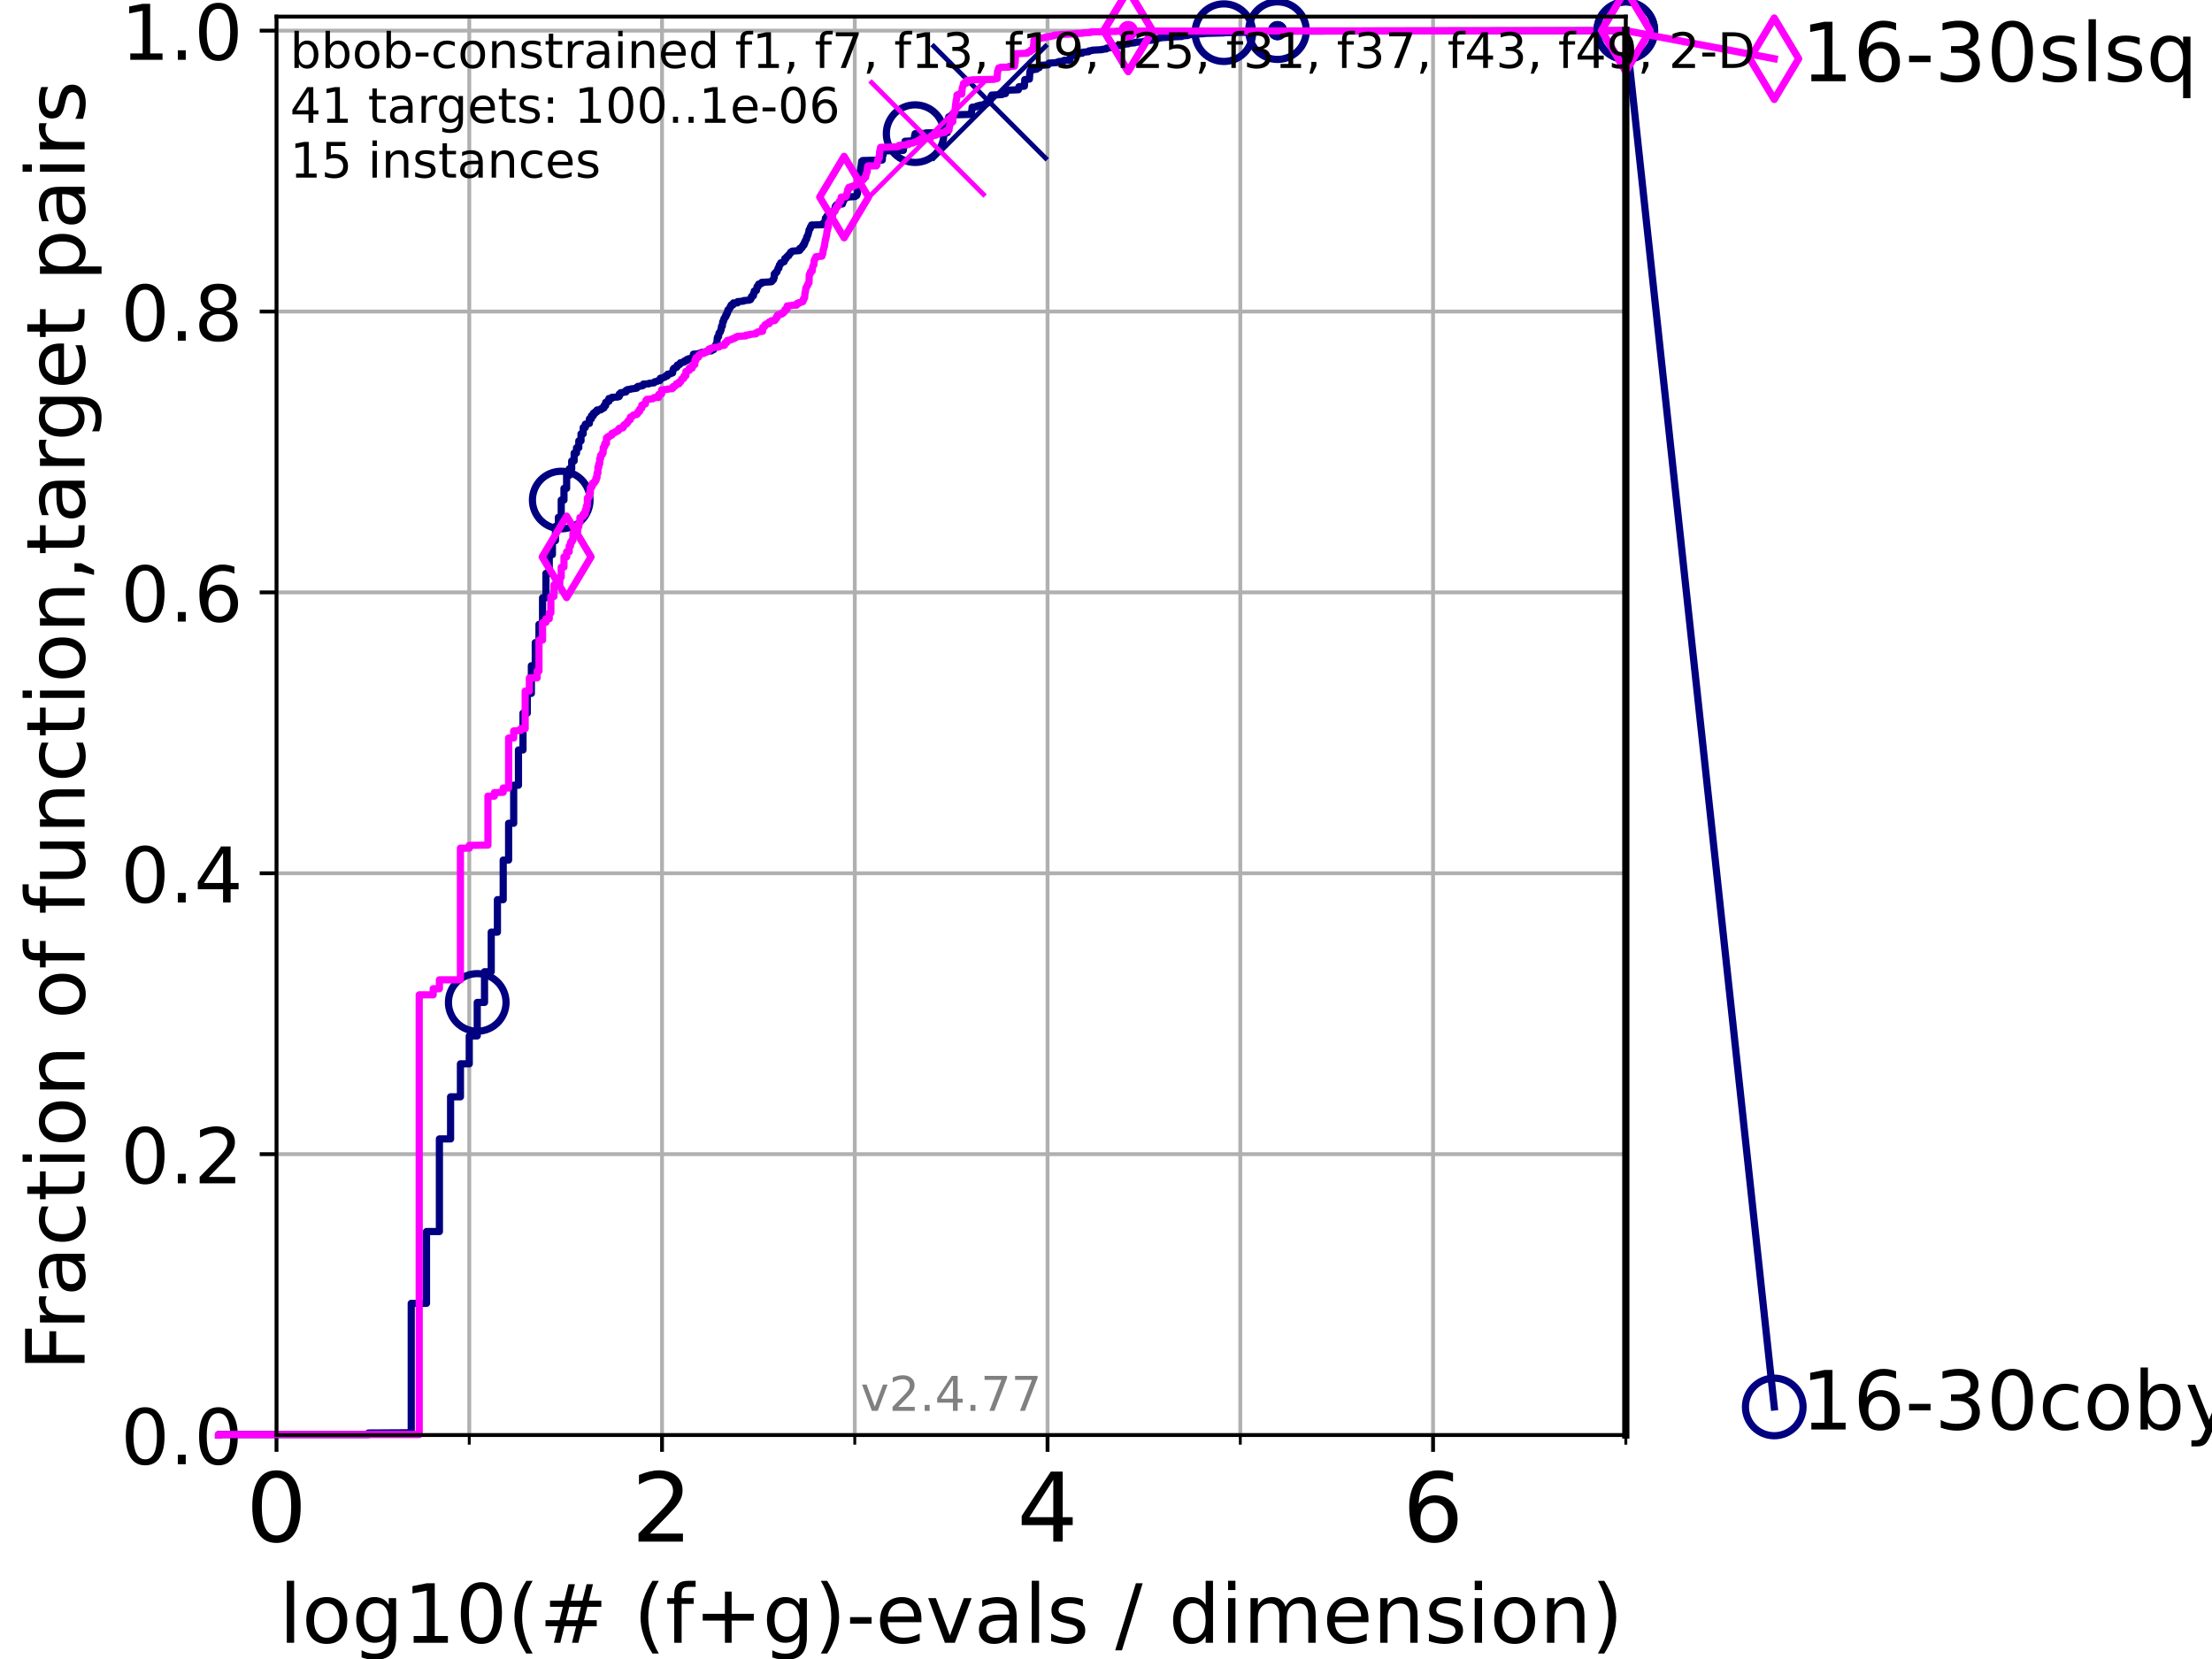 <?xml version="1.0" encoding="utf-8" standalone="no"?>
<!DOCTYPE svg PUBLIC "-//W3C//DTD SVG 1.1//EN"
  "http://www.w3.org/Graphics/SVG/1.1/DTD/svg11.dtd">
<!-- Created with matplotlib (https://matplotlib.org/) -->
<svg height="345.6pt" version="1.1" viewBox="0 0 460.8 345.6" width="460.8pt" xmlns="http://www.w3.org/2000/svg" xmlns:xlink="http://www.w3.org/1999/xlink">
 <defs>
  <style type="text/css">*{stroke-linecap:butt;stroke-linejoin:round;}</style>
 </defs>
 <g id="figure_1">
  <g id="patch_1">
   <path d="M 0 345.6 
L 460.8 345.6 
L 460.8 0 
L 0 0 
z
" style="fill:#ffffff;"/>
  </g>
  <g id="axes_1">
   <g id="patch_2">
    <path d="M 57.6 298.944 
L 338.688 298.944 
L 338.688 3.456 
L 57.6 3.456 
z
" style="fill:#ffffff;"/>
   </g>
   <g id="matplotlib.axis_1">
    <g id="xtick_1">
     <g id="line2d_1">
      <path clip-path="url(#p902f49687b)" d="M 57.6 298.944 
L 57.6 3.456 
" style="fill:none;stroke:#b0b0b0;stroke-linecap:square;stroke-width:0.8;"/>
     </g>
     <g id="line2d_2">
      <defs>
       <path d="M 0 0 
L 0 3.5 
" id="m8f8b3c8f42" style="stroke:#000000;stroke-width:0.8;"/>
      </defs>
      <g>
       <use style="stroke:#000000;stroke-width:0.8;" x="57.6" xlink:href="#m8f8b3c8f42" y="298.944"/>
      </g>
     </g>
     <g id="text_1">
      <!-- 0 -->
      <g transform="translate(51.237 321.141)scale(0.2 -0.2)">
       <defs>
        <path d="M 31.781 66.406 
Q 24.172 66.406 20.328 58.906 
Q 16.5 51.422 16.5 36.375 
Q 16.5 21.391 20.328 13.891 
Q 24.172 6.391 31.781 6.391 
Q 39.453 6.391 43.281 13.891 
Q 47.125 21.391 47.125 36.375 
Q 47.125 51.422 43.281 58.906 
Q 39.453 66.406 31.781 66.406 
z
M 31.781 74.219 
Q 44.047 74.219 50.516 64.516 
Q 56.984 54.828 56.984 36.375 
Q 56.984 17.969 50.516 8.266 
Q 44.047 -1.422 31.781 -1.422 
Q 19.531 -1.422 13.062 8.266 
Q 6.594 17.969 6.594 36.375 
Q 6.594 54.828 13.062 64.516 
Q 19.531 74.219 31.781 74.219 
z
" id="DejaVuSans-48"/>
       </defs>
       <use xlink:href="#DejaVuSans-48"/>
      </g>
     </g>
    </g>
    <g id="xtick_2">
     <g id="line2d_3">
      <path clip-path="url(#p902f49687b)" d="M 137.911 298.944 
L 137.911 3.456 
" style="fill:none;stroke:#b0b0b0;stroke-linecap:square;stroke-width:0.8;"/>
     </g>
     <g id="line2d_4">
      <g>
       <use style="stroke:#000000;stroke-width:0.8;" x="137.911" xlink:href="#m8f8b3c8f42" y="298.944"/>
      </g>
     </g>
     <g id="text_2">
      <!-- 2 -->
      <g transform="translate(131.548 321.141)scale(0.2 -0.2)">
       <defs>
        <path d="M 19.188 8.297 
L 53.609 8.297 
L 53.609 0 
L 7.328 0 
L 7.328 8.297 
Q 12.938 14.109 22.625 23.891 
Q 32.328 33.688 34.812 36.531 
Q 39.547 41.844 41.422 45.531 
Q 43.312 49.219 43.312 52.781 
Q 43.312 58.594 39.234 62.25 
Q 35.156 65.922 28.609 65.922 
Q 23.969 65.922 18.812 64.312 
Q 13.672 62.703 7.812 59.422 
L 7.812 69.391 
Q 13.766 71.781 18.938 73 
Q 24.125 74.219 28.422 74.219 
Q 39.75 74.219 46.484 68.547 
Q 53.219 62.891 53.219 53.422 
Q 53.219 48.922 51.531 44.891 
Q 49.859 40.875 45.406 35.406 
Q 44.188 33.984 37.641 27.219 
Q 31.109 20.453 19.188 8.297 
z
" id="DejaVuSans-50"/>
       </defs>
       <use xlink:href="#DejaVuSans-50"/>
      </g>
     </g>
    </g>
    <g id="xtick_3">
     <g id="line2d_5">
      <path clip-path="url(#p902f49687b)" d="M 218.222 298.944 
L 218.222 3.456 
" style="fill:none;stroke:#b0b0b0;stroke-linecap:square;stroke-width:0.8;"/>
     </g>
     <g id="line2d_6">
      <g>
       <use style="stroke:#000000;stroke-width:0.8;" x="218.222" xlink:href="#m8f8b3c8f42" y="298.944"/>
      </g>
     </g>
     <g id="text_3">
      <!-- 4 -->
      <g transform="translate(211.859 321.141)scale(0.2 -0.2)">
       <defs>
        <path d="M 37.797 64.312 
L 12.891 25.391 
L 37.797 25.391 
z
M 35.203 72.906 
L 47.609 72.906 
L 47.609 25.391 
L 58.016 25.391 
L 58.016 17.188 
L 47.609 17.188 
L 47.609 0 
L 37.797 0 
L 37.797 17.188 
L 4.891 17.188 
L 4.891 26.703 
z
" id="DejaVuSans-52"/>
       </defs>
       <use xlink:href="#DejaVuSans-52"/>
      </g>
     </g>
    </g>
    <g id="xtick_4">
     <g id="line2d_7">
      <path clip-path="url(#p902f49687b)" d="M 298.533 298.944 
L 298.533 3.456 
" style="fill:none;stroke:#b0b0b0;stroke-linecap:square;stroke-width:0.8;"/>
     </g>
     <g id="line2d_8">
      <g>
       <use style="stroke:#000000;stroke-width:0.8;" x="298.533" xlink:href="#m8f8b3c8f42" y="298.944"/>
      </g>
     </g>
     <g id="text_4">
      <!-- 6 -->
      <g transform="translate(292.17 321.141)scale(0.2 -0.2)">
       <defs>
        <path d="M 33.016 40.375 
Q 26.375 40.375 22.484 35.828 
Q 18.609 31.297 18.609 23.391 
Q 18.609 15.531 22.484 10.953 
Q 26.375 6.391 33.016 6.391 
Q 39.656 6.391 43.531 10.953 
Q 47.406 15.531 47.406 23.391 
Q 47.406 31.297 43.531 35.828 
Q 39.656 40.375 33.016 40.375 
z
M 52.594 71.297 
L 52.594 62.312 
Q 48.875 64.062 45.094 64.984 
Q 41.312 65.922 37.594 65.922 
Q 27.828 65.922 22.672 59.328 
Q 17.531 52.734 16.797 39.406 
Q 19.672 43.656 24.016 45.922 
Q 28.375 48.188 33.594 48.188 
Q 44.578 48.188 50.953 41.516 
Q 57.328 34.859 57.328 23.391 
Q 57.328 12.156 50.688 5.359 
Q 44.047 -1.422 33.016 -1.422 
Q 20.359 -1.422 13.672 8.266 
Q 6.984 17.969 6.984 36.375 
Q 6.984 53.656 15.188 63.938 
Q 23.391 74.219 37.203 74.219 
Q 40.922 74.219 44.703 73.484 
Q 48.484 72.75 52.594 71.297 
z
" id="DejaVuSans-54"/>
       </defs>
       <use xlink:href="#DejaVuSans-54"/>
      </g>
     </g>
    </g>
    <g id="xtick_5">
     <g id="line2d_9">
      <path clip-path="url(#p902f49687b)" d="M 97.755 298.944 
L 97.755 3.456 
" style="fill:none;stroke:#b0b0b0;stroke-linecap:square;stroke-width:0.8;"/>
     </g>
     <g id="line2d_10">
      <defs>
       <path d="M 0 0 
L 0 2 
" id="mfb62f6b8f4" style="stroke:#000000;stroke-width:0.6;"/>
      </defs>
      <g>
       <use style="stroke:#000000;stroke-width:0.6;" x="97.755" xlink:href="#mfb62f6b8f4" y="298.944"/>
      </g>
     </g>
    </g>
    <g id="xtick_6">
     <g id="line2d_11">
      <path clip-path="url(#p902f49687b)" d="M 178.066 298.944 
L 178.066 3.456 
" style="fill:none;stroke:#b0b0b0;stroke-linecap:square;stroke-width:0.8;"/>
     </g>
     <g id="line2d_12">
      <g>
       <use style="stroke:#000000;stroke-width:0.6;" x="178.066" xlink:href="#mfb62f6b8f4" y="298.944"/>
      </g>
     </g>
    </g>
    <g id="xtick_7">
     <g id="line2d_13">
      <path clip-path="url(#p902f49687b)" d="M 258.377 298.944 
L 258.377 3.456 
" style="fill:none;stroke:#b0b0b0;stroke-linecap:square;stroke-width:0.8;"/>
     </g>
     <g id="line2d_14">
      <g>
       <use style="stroke:#000000;stroke-width:0.6;" x="258.377" xlink:href="#mfb62f6b8f4" y="298.944"/>
      </g>
     </g>
    </g>
    <g id="xtick_8">
     <g id="line2d_15">
      <path clip-path="url(#p902f49687b)" d="M 338.688 298.944 
L 338.688 3.456 
" style="fill:none;stroke:#b0b0b0;stroke-linecap:square;stroke-width:0.8;"/>
     </g>
     <g id="line2d_16">
      <g>
       <use style="stroke:#000000;stroke-width:0.6;" x="338.688" xlink:href="#mfb62f6b8f4" y="298.944"/>
      </g>
     </g>
    </g>
    <g id="text_5">
     <!-- log10(# (f+g)-evals / dimension) -->
     <g transform="translate(58.145 342.218)scale(0.17 -0.17)">
      <defs>
       <path d="M 9.422 75.984 
L 18.406 75.984 
L 18.406 0 
L 9.422 0 
z
" id="DejaVuSans-108"/>
       <path d="M 30.609 48.391 
Q 23.391 48.391 19.188 42.75 
Q 14.984 37.109 14.984 27.297 
Q 14.984 17.484 19.156 11.844 
Q 23.344 6.203 30.609 6.203 
Q 37.797 6.203 41.984 11.859 
Q 46.188 17.531 46.188 27.297 
Q 46.188 37.016 41.984 42.703 
Q 37.797 48.391 30.609 48.391 
z
M 30.609 56 
Q 42.328 56 49.016 48.375 
Q 55.719 40.766 55.719 27.297 
Q 55.719 13.875 49.016 6.219 
Q 42.328 -1.422 30.609 -1.422 
Q 18.844 -1.422 12.172 6.219 
Q 5.516 13.875 5.516 27.297 
Q 5.516 40.766 12.172 48.375 
Q 18.844 56 30.609 56 
z
" id="DejaVuSans-111"/>
       <path d="M 45.406 27.984 
Q 45.406 37.75 41.375 43.109 
Q 37.359 48.484 30.078 48.484 
Q 22.859 48.484 18.828 43.109 
Q 14.797 37.75 14.797 27.984 
Q 14.797 18.266 18.828 12.891 
Q 22.859 7.516 30.078 7.516 
Q 37.359 7.516 41.375 12.891 
Q 45.406 18.266 45.406 27.984 
z
M 54.391 6.781 
Q 54.391 -7.172 48.188 -13.984 
Q 42 -20.797 29.203 -20.797 
Q 24.469 -20.797 20.266 -20.094 
Q 16.062 -19.391 12.109 -17.922 
L 12.109 -9.188 
Q 16.062 -11.328 19.922 -12.344 
Q 23.781 -13.375 27.781 -13.375 
Q 36.625 -13.375 41.016 -8.766 
Q 45.406 -4.156 45.406 5.172 
L 45.406 9.625 
Q 42.625 4.781 38.281 2.391 
Q 33.938 0 27.875 0 
Q 17.828 0 11.672 7.656 
Q 5.516 15.328 5.516 27.984 
Q 5.516 40.672 11.672 48.328 
Q 17.828 56 27.875 56 
Q 33.938 56 38.281 53.609 
Q 42.625 51.219 45.406 46.391 
L 45.406 54.688 
L 54.391 54.688 
z
" id="DejaVuSans-103"/>
       <path d="M 12.406 8.297 
L 28.516 8.297 
L 28.516 63.922 
L 10.984 60.406 
L 10.984 69.391 
L 28.422 72.906 
L 38.281 72.906 
L 38.281 8.297 
L 54.391 8.297 
L 54.391 0 
L 12.406 0 
z
" id="DejaVuSans-49"/>
       <path d="M 31 75.875 
Q 24.469 64.656 21.281 53.656 
Q 18.109 42.672 18.109 31.391 
Q 18.109 20.125 21.312 9.062 
Q 24.516 -2 31 -13.188 
L 23.188 -13.188 
Q 15.875 -1.703 12.234 9.375 
Q 8.594 20.453 8.594 31.391 
Q 8.594 42.281 12.203 53.312 
Q 15.828 64.359 23.188 75.875 
z
" id="DejaVuSans-40"/>
       <path d="M 51.125 44 
L 36.922 44 
L 32.812 27.688 
L 47.125 27.688 
z
M 43.797 71.781 
L 38.719 51.516 
L 52.984 51.516 
L 58.109 71.781 
L 65.922 71.781 
L 60.891 51.516 
L 76.125 51.516 
L 76.125 44 
L 58.984 44 
L 54.984 27.688 
L 70.516 27.688 
L 70.516 20.219 
L 53.078 20.219 
L 48 0 
L 40.188 0 
L 45.219 20.219 
L 30.906 20.219 
L 25.875 0 
L 18.016 0 
L 23.094 20.219 
L 7.719 20.219 
L 7.719 27.688 
L 24.906 27.688 
L 29 44 
L 13.281 44 
L 13.281 51.516 
L 30.906 51.516 
L 35.891 71.781 
z
" id="DejaVuSans-35"/>
       <path id="DejaVuSans-32"/>
       <path d="M 37.109 75.984 
L 37.109 68.5 
L 28.516 68.5 
Q 23.688 68.5 21.797 66.547 
Q 19.922 64.594 19.922 59.516 
L 19.922 54.688 
L 34.719 54.688 
L 34.719 47.703 
L 19.922 47.703 
L 19.922 0 
L 10.891 0 
L 10.891 47.703 
L 2.297 47.703 
L 2.297 54.688 
L 10.891 54.688 
L 10.891 58.5 
Q 10.891 67.625 15.141 71.797 
Q 19.391 75.984 28.609 75.984 
z
" id="DejaVuSans-102"/>
       <path d="M 46 62.703 
L 46 35.5 
L 73.188 35.5 
L 73.188 27.203 
L 46 27.203 
L 46 0 
L 37.797 0 
L 37.797 27.203 
L 10.594 27.203 
L 10.594 35.5 
L 37.797 35.5 
L 37.797 62.703 
z
" id="DejaVuSans-43"/>
       <path d="M 8.016 75.875 
L 15.828 75.875 
Q 23.141 64.359 26.781 53.312 
Q 30.422 42.281 30.422 31.391 
Q 30.422 20.453 26.781 9.375 
Q 23.141 -1.703 15.828 -13.188 
L 8.016 -13.188 
Q 14.5 -2 17.703 9.062 
Q 20.906 20.125 20.906 31.391 
Q 20.906 42.672 17.703 53.656 
Q 14.5 64.656 8.016 75.875 
z
" id="DejaVuSans-41"/>
       <path d="M 4.891 31.391 
L 31.203 31.391 
L 31.203 23.391 
L 4.891 23.391 
z
" id="DejaVuSans-45"/>
       <path d="M 56.203 29.594 
L 56.203 25.203 
L 14.891 25.203 
Q 15.484 15.922 20.484 11.062 
Q 25.484 6.203 34.422 6.203 
Q 39.594 6.203 44.453 7.469 
Q 49.312 8.734 54.109 11.281 
L 54.109 2.781 
Q 49.266 0.734 44.188 -0.344 
Q 39.109 -1.422 33.891 -1.422 
Q 20.797 -1.422 13.156 6.188 
Q 5.516 13.812 5.516 26.812 
Q 5.516 40.234 12.766 48.109 
Q 20.016 56 32.328 56 
Q 43.359 56 49.781 48.891 
Q 56.203 41.797 56.203 29.594 
z
M 47.219 32.234 
Q 47.125 39.594 43.094 43.984 
Q 39.062 48.391 32.422 48.391 
Q 24.906 48.391 20.391 44.141 
Q 15.875 39.891 15.188 32.172 
z
" id="DejaVuSans-101"/>
       <path d="M 2.984 54.688 
L 12.5 54.688 
L 29.594 8.797 
L 46.688 54.688 
L 56.203 54.688 
L 35.688 0 
L 23.484 0 
z
" id="DejaVuSans-118"/>
       <path d="M 34.281 27.484 
Q 23.391 27.484 19.188 25 
Q 14.984 22.516 14.984 16.5 
Q 14.984 11.719 18.141 8.906 
Q 21.297 6.109 26.703 6.109 
Q 34.188 6.109 38.703 11.406 
Q 43.219 16.703 43.219 25.484 
L 43.219 27.484 
z
M 52.203 31.203 
L 52.203 0 
L 43.219 0 
L 43.219 8.297 
Q 40.141 3.328 35.547 0.953 
Q 30.953 -1.422 24.312 -1.422 
Q 15.922 -1.422 10.953 3.297 
Q 6 8.016 6 15.922 
Q 6 25.141 12.172 29.828 
Q 18.359 34.516 30.609 34.516 
L 43.219 34.516 
L 43.219 35.406 
Q 43.219 41.609 39.141 45 
Q 35.062 48.391 27.688 48.391 
Q 23 48.391 18.547 47.266 
Q 14.109 46.141 10.016 43.891 
L 10.016 52.203 
Q 14.938 54.109 19.578 55.047 
Q 24.219 56 28.609 56 
Q 40.484 56 46.344 49.844 
Q 52.203 43.703 52.203 31.203 
z
" id="DejaVuSans-97"/>
       <path d="M 44.281 53.078 
L 44.281 44.578 
Q 40.484 46.531 36.375 47.5 
Q 32.281 48.484 27.875 48.484 
Q 21.188 48.484 17.844 46.438 
Q 14.5 44.391 14.5 40.281 
Q 14.5 37.156 16.891 35.375 
Q 19.281 33.594 26.516 31.984 
L 29.594 31.297 
Q 39.156 29.25 43.188 25.516 
Q 47.219 21.781 47.219 15.094 
Q 47.219 7.469 41.188 3.016 
Q 35.156 -1.422 24.609 -1.422 
Q 20.219 -1.422 15.453 -0.562 
Q 10.688 0.297 5.422 2 
L 5.422 11.281 
Q 10.406 8.688 15.234 7.391 
Q 20.062 6.109 24.812 6.109 
Q 31.156 6.109 34.562 8.281 
Q 37.984 10.453 37.984 14.406 
Q 37.984 18.062 35.516 20.016 
Q 33.062 21.969 24.703 23.781 
L 21.578 24.516 
Q 13.234 26.266 9.516 29.906 
Q 5.812 33.547 5.812 39.891 
Q 5.812 47.609 11.281 51.797 
Q 16.75 56 26.812 56 
Q 31.781 56 36.172 55.266 
Q 40.578 54.547 44.281 53.078 
z
" id="DejaVuSans-115"/>
       <path d="M 25.391 72.906 
L 33.688 72.906 
L 8.297 -9.281 
L 0 -9.281 
z
" id="DejaVuSans-47"/>
       <path d="M 45.406 46.391 
L 45.406 75.984 
L 54.391 75.984 
L 54.391 0 
L 45.406 0 
L 45.406 8.203 
Q 42.578 3.328 38.25 0.953 
Q 33.938 -1.422 27.875 -1.422 
Q 17.969 -1.422 11.734 6.484 
Q 5.516 14.406 5.516 27.297 
Q 5.516 40.188 11.734 48.094 
Q 17.969 56 27.875 56 
Q 33.938 56 38.25 53.625 
Q 42.578 51.266 45.406 46.391 
z
M 14.797 27.297 
Q 14.797 17.391 18.875 11.75 
Q 22.953 6.109 30.078 6.109 
Q 37.203 6.109 41.297 11.75 
Q 45.406 17.391 45.406 27.297 
Q 45.406 37.203 41.297 42.844 
Q 37.203 48.484 30.078 48.484 
Q 22.953 48.484 18.875 42.844 
Q 14.797 37.203 14.797 27.297 
z
" id="DejaVuSans-100"/>
       <path d="M 9.422 54.688 
L 18.406 54.688 
L 18.406 0 
L 9.422 0 
z
M 9.422 75.984 
L 18.406 75.984 
L 18.406 64.594 
L 9.422 64.594 
z
" id="DejaVuSans-105"/>
       <path d="M 52 44.188 
Q 55.375 50.25 60.062 53.125 
Q 64.75 56 71.094 56 
Q 79.641 56 84.281 50.016 
Q 88.922 44.047 88.922 33.016 
L 88.922 0 
L 79.891 0 
L 79.891 32.719 
Q 79.891 40.578 77.094 44.375 
Q 74.312 48.188 68.609 48.188 
Q 61.625 48.188 57.562 43.547 
Q 53.516 38.922 53.516 30.906 
L 53.516 0 
L 44.484 0 
L 44.484 32.719 
Q 44.484 40.625 41.703 44.406 
Q 38.922 48.188 33.109 48.188 
Q 26.219 48.188 22.156 43.531 
Q 18.109 38.875 18.109 30.906 
L 18.109 0 
L 9.078 0 
L 9.078 54.688 
L 18.109 54.688 
L 18.109 46.188 
Q 21.188 51.219 25.484 53.609 
Q 29.781 56 35.688 56 
Q 41.656 56 45.828 52.969 
Q 50 49.953 52 44.188 
z
" id="DejaVuSans-109"/>
       <path d="M 54.891 33.016 
L 54.891 0 
L 45.906 0 
L 45.906 32.719 
Q 45.906 40.484 42.875 44.328 
Q 39.844 48.188 33.797 48.188 
Q 26.516 48.188 22.312 43.547 
Q 18.109 38.922 18.109 30.906 
L 18.109 0 
L 9.078 0 
L 9.078 54.688 
L 18.109 54.688 
L 18.109 46.188 
Q 21.344 51.125 25.703 53.562 
Q 30.078 56 35.797 56 
Q 45.219 56 50.047 50.172 
Q 54.891 44.344 54.891 33.016 
z
" id="DejaVuSans-110"/>
      </defs>
      <use xlink:href="#DejaVuSans-108"/>
      <use x="27.783" xlink:href="#DejaVuSans-111"/>
      <use x="88.965" xlink:href="#DejaVuSans-103"/>
      <use x="152.441" xlink:href="#DejaVuSans-49"/>
      <use x="216.064" xlink:href="#DejaVuSans-48"/>
      <use x="279.688" xlink:href="#DejaVuSans-40"/>
      <use x="318.701" xlink:href="#DejaVuSans-35"/>
      <use x="402.49" xlink:href="#DejaVuSans-32"/>
      <use x="434.277" xlink:href="#DejaVuSans-40"/>
      <use x="473.291" xlink:href="#DejaVuSans-102"/>
      <use x="508.496" xlink:href="#DejaVuSans-43"/>
      <use x="592.285" xlink:href="#DejaVuSans-103"/>
      <use x="655.762" xlink:href="#DejaVuSans-41"/>
      <use x="694.775" xlink:href="#DejaVuSans-45"/>
      <use x="730.859" xlink:href="#DejaVuSans-101"/>
      <use x="792.383" xlink:href="#DejaVuSans-118"/>
      <use x="851.562" xlink:href="#DejaVuSans-97"/>
      <use x="912.842" xlink:href="#DejaVuSans-108"/>
      <use x="940.625" xlink:href="#DejaVuSans-115"/>
      <use x="992.725" xlink:href="#DejaVuSans-32"/>
      <use x="1024.512" xlink:href="#DejaVuSans-47"/>
      <use x="1058.203" xlink:href="#DejaVuSans-32"/>
      <use x="1089.99" xlink:href="#DejaVuSans-100"/>
      <use x="1153.467" xlink:href="#DejaVuSans-105"/>
      <use x="1181.25" xlink:href="#DejaVuSans-109"/>
      <use x="1278.662" xlink:href="#DejaVuSans-101"/>
      <use x="1340.186" xlink:href="#DejaVuSans-110"/>
      <use x="1403.564" xlink:href="#DejaVuSans-115"/>
      <use x="1455.664" xlink:href="#DejaVuSans-105"/>
      <use x="1483.447" xlink:href="#DejaVuSans-111"/>
      <use x="1544.629" xlink:href="#DejaVuSans-110"/>
      <use x="1608.008" xlink:href="#DejaVuSans-41"/>
     </g>
    </g>
   </g>
   <g id="matplotlib.axis_2">
    <g id="ytick_1">
     <g id="line2d_17">
      <path clip-path="url(#p902f49687b)" d="M 57.6 298.944 
L 338.688 298.944 
" style="fill:none;stroke:#b0b0b0;stroke-linecap:square;stroke-width:0.8;"/>
     </g>
     <g id="line2d_18">
      <defs>
       <path d="M 0 0 
L -3.5 0 
" id="m3b5afbbb1a" style="stroke:#000000;stroke-width:0.8;"/>
      </defs>
      <g>
       <use style="stroke:#000000;stroke-width:0.8;" x="57.6" xlink:href="#m3b5afbbb1a" y="298.944"/>
      </g>
     </g>
     <g id="text_6">
      <!-- 0.0 -->
      <g transform="translate(25.155 305.023)scale(0.16 -0.16)">
       <defs>
        <path d="M 10.688 12.406 
L 21 12.406 
L 21 0 
L 10.688 0 
z
" id="DejaVuSans-46"/>
       </defs>
       <use xlink:href="#DejaVuSans-48"/>
       <use x="63.623" xlink:href="#DejaVuSans-46"/>
       <use x="95.41" xlink:href="#DejaVuSans-48"/>
      </g>
     </g>
    </g>
    <g id="ytick_2">
     <g id="line2d_19">
      <path clip-path="url(#p902f49687b)" d="M 57.6 240.432 
L 338.688 240.432 
" style="fill:none;stroke:#b0b0b0;stroke-linecap:square;stroke-width:0.8;"/>
     </g>
     <g id="line2d_20">
      <g>
       <use style="stroke:#000000;stroke-width:0.8;" x="57.6" xlink:href="#m3b5afbbb1a" y="240.432"/>
      </g>
     </g>
     <g id="text_7">
      <!-- 0.2 -->
      <g transform="translate(25.155 246.51)scale(0.16 -0.16)">
       <use xlink:href="#DejaVuSans-48"/>
       <use x="63.623" xlink:href="#DejaVuSans-46"/>
       <use x="95.41" xlink:href="#DejaVuSans-50"/>
      </g>
     </g>
    </g>
    <g id="ytick_3">
     <g id="line2d_21">
      <path clip-path="url(#p902f49687b)" d="M 57.6 181.919 
L 338.688 181.919 
" style="fill:none;stroke:#b0b0b0;stroke-linecap:square;stroke-width:0.8;"/>
     </g>
     <g id="line2d_22">
      <g>
       <use style="stroke:#000000;stroke-width:0.8;" x="57.6" xlink:href="#m3b5afbbb1a" y="181.919"/>
      </g>
     </g>
     <g id="text_8">
      <!-- 0.4 -->
      <g transform="translate(25.155 187.998)scale(0.16 -0.16)">
       <use xlink:href="#DejaVuSans-48"/>
       <use x="63.623" xlink:href="#DejaVuSans-46"/>
       <use x="95.41" xlink:href="#DejaVuSans-52"/>
      </g>
     </g>
    </g>
    <g id="ytick_4">
     <g id="line2d_23">
      <path clip-path="url(#p902f49687b)" d="M 57.6 123.407 
L 338.688 123.407 
" style="fill:none;stroke:#b0b0b0;stroke-linecap:square;stroke-width:0.8;"/>
     </g>
     <g id="line2d_24">
      <g>
       <use style="stroke:#000000;stroke-width:0.8;" x="57.6" xlink:href="#m3b5afbbb1a" y="123.407"/>
      </g>
     </g>
     <g id="text_9">
      <!-- 0.6 -->
      <g transform="translate(25.155 129.485)scale(0.16 -0.16)">
       <use xlink:href="#DejaVuSans-48"/>
       <use x="63.623" xlink:href="#DejaVuSans-46"/>
       <use x="95.41" xlink:href="#DejaVuSans-54"/>
      </g>
     </g>
    </g>
    <g id="ytick_5">
     <g id="line2d_25">
      <path clip-path="url(#p902f49687b)" d="M 57.6 64.894 
L 338.688 64.894 
" style="fill:none;stroke:#b0b0b0;stroke-linecap:square;stroke-width:0.8;"/>
     </g>
     <g id="line2d_26">
      <g>
       <use style="stroke:#000000;stroke-width:0.8;" x="57.6" xlink:href="#m3b5afbbb1a" y="64.894"/>
      </g>
     </g>
     <g id="text_10">
      <!-- 0.8 -->
      <g transform="translate(25.155 70.973)scale(0.16 -0.16)">
       <defs>
        <path d="M 31.781 34.625 
Q 24.75 34.625 20.719 30.859 
Q 16.703 27.094 16.703 20.516 
Q 16.703 13.922 20.719 10.156 
Q 24.75 6.391 31.781 6.391 
Q 38.812 6.391 42.859 10.172 
Q 46.922 13.969 46.922 20.516 
Q 46.922 27.094 42.891 30.859 
Q 38.875 34.625 31.781 34.625 
z
M 21.922 38.812 
Q 15.578 40.375 12.031 44.719 
Q 8.5 49.078 8.5 55.328 
Q 8.5 64.062 14.719 69.141 
Q 20.953 74.219 31.781 74.219 
Q 42.672 74.219 48.875 69.141 
Q 55.078 64.062 55.078 55.328 
Q 55.078 49.078 51.531 44.719 
Q 48 40.375 41.703 38.812 
Q 48.828 37.156 52.797 32.312 
Q 56.781 27.484 56.781 20.516 
Q 56.781 9.906 50.312 4.234 
Q 43.844 -1.422 31.781 -1.422 
Q 19.734 -1.422 13.25 4.234 
Q 6.781 9.906 6.781 20.516 
Q 6.781 27.484 10.781 32.312 
Q 14.797 37.156 21.922 38.812 
z
M 18.312 54.391 
Q 18.312 48.734 21.844 45.562 
Q 25.391 42.391 31.781 42.391 
Q 38.141 42.391 41.719 45.562 
Q 45.312 48.734 45.312 54.391 
Q 45.312 60.062 41.719 63.234 
Q 38.141 66.406 31.781 66.406 
Q 25.391 66.406 21.844 63.234 
Q 18.312 60.062 18.312 54.391 
z
" id="DejaVuSans-56"/>
       </defs>
       <use xlink:href="#DejaVuSans-48"/>
       <use x="63.623" xlink:href="#DejaVuSans-46"/>
       <use x="95.41" xlink:href="#DejaVuSans-56"/>
      </g>
     </g>
    </g>
    <g id="ytick_6">
     <g id="line2d_27">
      <path clip-path="url(#p902f49687b)" d="M 57.6 6.382 
L 338.688 6.382 
" style="fill:none;stroke:#b0b0b0;stroke-linecap:square;stroke-width:0.8;"/>
     </g>
     <g id="line2d_28">
      <g>
       <use style="stroke:#000000;stroke-width:0.8;" x="57.6" xlink:href="#m3b5afbbb1a" y="6.382"/>
      </g>
     </g>
     <g id="text_11">
      <!-- 1.0 -->
      <g transform="translate(25.155 12.46)scale(0.16 -0.16)">
       <use xlink:href="#DejaVuSans-49"/>
       <use x="63.623" xlink:href="#DejaVuSans-46"/>
       <use x="95.41" xlink:href="#DejaVuSans-48"/>
      </g>
     </g>
    </g>
    <g id="text_12">
     <!-- Fraction of function,target pairs -->
     <g transform="translate(17.62 285.585)rotate(-90)scale(0.17 -0.17)">
      <defs>
       <path d="M 9.812 72.906 
L 51.703 72.906 
L 51.703 64.594 
L 19.672 64.594 
L 19.672 43.109 
L 48.578 43.109 
L 48.578 34.812 
L 19.672 34.812 
L 19.672 0 
L 9.812 0 
z
" id="DejaVuSans-70"/>
       <path d="M 41.109 46.297 
Q 39.594 47.172 37.812 47.578 
Q 36.031 48 33.891 48 
Q 26.266 48 22.188 43.047 
Q 18.109 38.094 18.109 28.812 
L 18.109 0 
L 9.078 0 
L 9.078 54.688 
L 18.109 54.688 
L 18.109 46.188 
Q 20.953 51.172 25.484 53.578 
Q 30.031 56 36.531 56 
Q 37.453 56 38.578 55.875 
Q 39.703 55.766 41.062 55.516 
z
" id="DejaVuSans-114"/>
       <path d="M 48.781 52.594 
L 48.781 44.188 
Q 44.969 46.297 41.141 47.344 
Q 37.312 48.391 33.406 48.391 
Q 24.656 48.391 19.812 42.844 
Q 14.984 37.312 14.984 27.297 
Q 14.984 17.281 19.812 11.734 
Q 24.656 6.203 33.406 6.203 
Q 37.312 6.203 41.141 7.25 
Q 44.969 8.297 48.781 10.406 
L 48.781 2.094 
Q 45.016 0.344 40.984 -0.531 
Q 36.969 -1.422 32.422 -1.422 
Q 20.062 -1.422 12.781 6.344 
Q 5.516 14.109 5.516 27.297 
Q 5.516 40.672 12.859 48.328 
Q 20.219 56 33.016 56 
Q 37.156 56 41.109 55.141 
Q 45.062 54.297 48.781 52.594 
z
" id="DejaVuSans-99"/>
       <path d="M 18.312 70.219 
L 18.312 54.688 
L 36.812 54.688 
L 36.812 47.703 
L 18.312 47.703 
L 18.312 18.016 
Q 18.312 11.328 20.141 9.422 
Q 21.969 7.516 27.594 7.516 
L 36.812 7.516 
L 36.812 0 
L 27.594 0 
Q 17.188 0 13.234 3.875 
Q 9.281 7.766 9.281 18.016 
L 9.281 47.703 
L 2.688 47.703 
L 2.688 54.688 
L 9.281 54.688 
L 9.281 70.219 
z
" id="DejaVuSans-116"/>
       <path d="M 8.5 21.578 
L 8.5 54.688 
L 17.484 54.688 
L 17.484 21.922 
Q 17.484 14.156 20.5 10.266 
Q 23.531 6.391 29.594 6.391 
Q 36.859 6.391 41.078 11.031 
Q 45.312 15.672 45.312 23.688 
L 45.312 54.688 
L 54.297 54.688 
L 54.297 0 
L 45.312 0 
L 45.312 8.406 
Q 42.047 3.422 37.719 1 
Q 33.406 -1.422 27.688 -1.422 
Q 18.266 -1.422 13.375 4.438 
Q 8.5 10.297 8.5 21.578 
z
M 31.109 56 
z
" id="DejaVuSans-117"/>
       <path d="M 11.719 12.406 
L 22.016 12.406 
L 22.016 4 
L 14.016 -11.625 
L 7.719 -11.625 
L 11.719 4 
z
" id="DejaVuSans-44"/>
       <path d="M 18.109 8.203 
L 18.109 -20.797 
L 9.078 -20.797 
L 9.078 54.688 
L 18.109 54.688 
L 18.109 46.391 
Q 20.953 51.266 25.266 53.625 
Q 29.594 56 35.594 56 
Q 45.562 56 51.781 48.094 
Q 58.016 40.188 58.016 27.297 
Q 58.016 14.406 51.781 6.484 
Q 45.562 -1.422 35.594 -1.422 
Q 29.594 -1.422 25.266 0.953 
Q 20.953 3.328 18.109 8.203 
z
M 48.688 27.297 
Q 48.688 37.203 44.609 42.844 
Q 40.531 48.484 33.406 48.484 
Q 26.266 48.484 22.188 42.844 
Q 18.109 37.203 18.109 27.297 
Q 18.109 17.391 22.188 11.75 
Q 26.266 6.109 33.406 6.109 
Q 40.531 6.109 44.609 11.75 
Q 48.688 17.391 48.688 27.297 
z
" id="DejaVuSans-112"/>
      </defs>
      <use xlink:href="#DejaVuSans-70"/>
      <use x="50.27" xlink:href="#DejaVuSans-114"/>
      <use x="91.383" xlink:href="#DejaVuSans-97"/>
      <use x="152.662" xlink:href="#DejaVuSans-99"/>
      <use x="207.643" xlink:href="#DejaVuSans-116"/>
      <use x="246.852" xlink:href="#DejaVuSans-105"/>
      <use x="274.635" xlink:href="#DejaVuSans-111"/>
      <use x="335.816" xlink:href="#DejaVuSans-110"/>
      <use x="399.195" xlink:href="#DejaVuSans-32"/>
      <use x="430.982" xlink:href="#DejaVuSans-111"/>
      <use x="492.164" xlink:href="#DejaVuSans-102"/>
      <use x="527.369" xlink:href="#DejaVuSans-32"/>
      <use x="559.156" xlink:href="#DejaVuSans-102"/>
      <use x="594.361" xlink:href="#DejaVuSans-117"/>
      <use x="657.74" xlink:href="#DejaVuSans-110"/>
      <use x="721.119" xlink:href="#DejaVuSans-99"/>
      <use x="776.1" xlink:href="#DejaVuSans-116"/>
      <use x="815.309" xlink:href="#DejaVuSans-105"/>
      <use x="843.092" xlink:href="#DejaVuSans-111"/>
      <use x="904.273" xlink:href="#DejaVuSans-110"/>
      <use x="967.652" xlink:href="#DejaVuSans-44"/>
      <use x="999.439" xlink:href="#DejaVuSans-116"/>
      <use x="1038.648" xlink:href="#DejaVuSans-97"/>
      <use x="1099.928" xlink:href="#DejaVuSans-114"/>
      <use x="1139.291" xlink:href="#DejaVuSans-103"/>
      <use x="1202.768" xlink:href="#DejaVuSans-101"/>
      <use x="1264.291" xlink:href="#DejaVuSans-116"/>
      <use x="1303.5" xlink:href="#DejaVuSans-32"/>
      <use x="1335.287" xlink:href="#DejaVuSans-112"/>
      <use x="1398.764" xlink:href="#DejaVuSans-97"/>
      <use x="1460.043" xlink:href="#DejaVuSans-105"/>
      <use x="1487.826" xlink:href="#DejaVuSans-114"/>
      <use x="1528.939" xlink:href="#DejaVuSans-115"/>
     </g>
    </g>
   </g>
   <g id="line2d_29">
    <defs>
     <path d="M 0 1.5 
C 0.398 1.5 0.779 1.342 1.061 1.061 
C 1.342 0.779 1.5 0.398 1.5 0 
C 1.5 -0.398 1.342 -0.779 1.061 -1.061 
C 0.779 -1.342 0.398 -1.5 0 -1.5 
C -0.398 -1.5 -0.779 -1.342 -1.061 -1.061 
C -1.342 -0.779 -1.5 -0.398 -1.5 0 
C -1.5 0.398 -1.342 0.779 -1.061 1.061 
C -0.779 1.342 -0.398 1.5 0 1.5 
z
" id="m1ca4c2cd1b" style="stroke:#000080;"/>
    </defs>
    <g>
     <use style="fill:#000080;stroke:#000080;" x="266.127" xlink:href="#m1ca4c2cd1b" y="6.382"/>
     <use style="fill:#000080;stroke:#000080;" x="266.127" xlink:href="#m1ca4c2cd1b" y="6.382"/>
    </g>
   </g>
   <g id="line2d_30">
    <path d="M 45.512 298.944 
L 45.512 298.838 
L 76.759 298.838 
L 76.759 298.521 
L 85.667 298.468 
L 85.667 271.511 
L 88.847 271.511 
L 88.847 256.553 
L 91.535 256.553 
L 91.535 237.26 
L 93.864 237.26 
L 93.864 228.486 
L 95.918 228.486 
L 95.918 221.615 
L 97.755 221.615 
L 97.755 215.8 
L 99.418 215.8 
L 99.418 208.823 
L 100.935 208.823 
L 100.935 202.427 
L 102.331 202.427 
L 102.331 194.182 
L 103.623 194.182 
L 103.623 187.416 
L 104.826 187.416 
L 104.826 179.17 
L 105.952 179.17 
L 105.952 171.506 
L 107.009 171.506 
L 107.009 163.578 
L 108.006 163.578 
L 108.006 156.231 
L 108.949 156.231 
L 108.949 148.566 
L 109.843 148.566 
L 109.843 144.444 
L 110.694 144.444 
L 110.694 138.682 
L 111.506 138.682 
L 111.506 133.872 
L 112.281 133.872 
L 112.281 130.067 
L 113.023 130.067 
L 113.023 124.517 
L 113.735 124.517 
L 113.735 119.442 
L 114.419 119.442 
L 114.419 115.531 
L 115.077 115.531 
L 115.077 112.624 
L 115.711 112.624 
L 115.711 109.664 
L 116.323 109.664 
L 116.323 107.761 
L 116.914 107.761 
L 116.914 104.167 
L 117.486 104.167 
L 117.486 101.735 
L 118.04 101.735 
L 118.04 99.04 
L 118.577 99.04 
L 118.577 97.665 
L 119.097 97.665 
L 119.097 96.027 
L 119.603 96.027 
L 119.603 94.388 
L 120.094 94.388 
L 120.094 93.278 
L 120.572 93.278 
L 120.572 91.851 
L 121.037 91.851 
L 121.037 90.371 
L 121.49 90.371 
L 121.49 89.05 
L 121.931 89.05 
L 121.931 88.363 
L 122.362 88.363 
L 122.362 88.204 
L 122.782 88.204 
L 122.782 87.253 
L 123.193 87.253 
L 123.193 86.618 
L 123.594 86.618 
L 123.594 86.09 
L 123.985 86.09 
L 123.985 85.773 
L 124.369 85.773 
L 124.369 85.403 
L 125.111 85.403 
L 125.111 85.191 
L 125.471 85.191 
L 125.471 84.98 
L 125.823 84.98 
L 125.823 84.504 
L 126.168 84.504 
L 126.168 83.817 
L 126.507 83.817 
L 126.507 83.605 
L 126.839 83.605 
L 126.839 83.024 
L 127.485 82.971 
L 127.485 82.76 
L 128.709 82.707 
L 128.709 82.601 
L 129.002 82.601 
L 129.002 82.073 
L 129.291 82.073 
L 129.291 81.808 
L 130.128 81.703 
L 130.128 81.65 
L 130.398 81.65 
L 130.398 81.333 
L 130.665 81.333 
L 130.665 81.174 
L 131.44 81.068 
L 131.44 81.015 
L 132.423 80.91 
L 132.423 80.857 
L 132.66 80.857 
L 132.66 80.645 
L 132.894 80.645 
L 132.894 80.487 
L 133.8 80.381 
L 133.8 80.275 
L 134.019 80.275 
L 134.019 80.011 
L 135.179 79.958 
L 135.179 79.853 
L 136.266 79.747 
L 136.362 79.535 
L 136.924 79.43 
L 137.016 79.324 
L 137.469 79.271 
L 137.559 78.795 
L 138.171 78.69 
L 138.171 78.637 
L 138.511 78.584 
L 138.595 78.373 
L 139.009 78.32 
L 139.091 77.95 
L 139.731 77.844 
L 139.809 77.738 
L 140.119 77.685 
L 140.196 77.051 
L 140.272 77.051 
L 140.272 76.84 
L 140.424 76.84 
L 140.424 76.681 
L 140.871 76.575 
L 140.871 76.47 
L 141.018 76.47 
L 141.09 76.047 
L 141.592 75.941 
L 141.592 75.783 
L 141.732 75.783 
L 141.732 75.571 
L 142.419 75.465 
L 142.419 75.413 
L 142.553 75.413 
L 142.553 75.201 
L 143.08 75.148 
L 143.08 74.884 
L 143.464 74.831 
L 143.464 74.725 
L 144.209 74.725 
L 144.27 74.461 
L 144.33 74.461 
L 144.33 74.197 
L 144.451 74.197 
L 144.451 73.774 
L 145.61 73.721 
L 145.61 73.615 
L 146.216 73.51 
L 146.216 73.404 
L 147.216 73.298 
L 147.216 73.193 
L 148.21 73.087 
L 148.21 72.875 
L 148.686 72.823 
L 148.78 72.4 
L 148.966 72.294 
L 149.058 71.871 
L 149.15 71.871 
L 149.241 71.554 
L 149.332 71.501 
L 149.423 70.391 
L 149.513 70.391 
L 149.513 70.127 
L 149.691 70.127 
L 149.779 69.387 
L 149.868 69.387 
L 149.955 69.175 
L 150.042 69.175 
L 150.129 68.753 
L 150.215 68.753 
L 150.301 67.96 
L 150.472 67.96 
L 150.557 67.008 
L 150.725 66.956 
L 150.808 66.374 
L 150.974 66.321 
L 151.056 65.951 
L 151.219 65.951 
L 151.219 65.581 
L 151.381 65.581 
L 151.381 65.264 
L 151.542 65.264 
L 151.621 64.577 
L 151.858 64.577 
L 151.936 64.207 
L 152.092 64.154 
L 152.169 63.784 
L 152.322 63.784 
L 152.322 63.52 
L 152.7 63.52 
L 152.774 63.097 
L 153.644 63.097 
L 153.644 62.833 
L 154.906 62.727 
L 154.906 62.621 
L 156.114 62.516 
L 156.114 62.41 
L 156.358 62.41 
L 156.418 62.146 
L 156.539 62.093 
L 156.539 61.776 
L 156.718 61.776 
L 156.718 61.617 
L 156.953 61.617 
L 156.953 61.141 
L 157.128 61.036 
L 157.128 60.613 
L 157.585 60.507 
L 157.642 60.031 
L 157.698 60.031 
L 157.698 59.714 
L 157.921 59.714 
L 158.031 59.186 
L 158.626 59.08 
L 158.679 58.816 
L 160.633 58.71 
L 160.633 58.657 
L 160.774 58.657 
L 160.845 58.446 
L 160.961 58.446 
L 160.961 58.287 
L 161.146 58.234 
L 161.238 57.811 
L 161.284 57.811 
L 161.284 57.071 
L 161.511 57.071 
L 161.556 56.754 
L 161.867 56.648 
L 161.956 56.226 
L 162.043 56.12 
L 162.087 55.856 
L 162.26 55.856 
L 162.346 55.221 
L 162.56 55.116 
L 162.645 54.746 
L 163.062 54.64 
L 163.124 54.534 
L 163.348 54.534 
L 163.409 54.217 
L 163.489 54.217 
L 163.489 53.847 
L 163.769 53.847 
L 163.769 53.636 
L 163.887 53.636 
L 163.887 53.477 
L 164.121 53.371 
L 164.121 53.266 
L 164.314 53.266 
L 164.314 53.054 
L 164.505 52.948 
L 164.543 52.79 
L 164.694 52.737 
L 164.694 52.526 
L 165.029 52.42 
L 165.029 52.314 
L 166.477 52.208 
L 166.477 52.156 
L 166.612 52.156 
L 166.612 51.733 
L 167.011 51.68 
L 167.011 51.521 
L 167.142 51.521 
L 167.142 51.257 
L 167.272 51.257 
L 167.272 51.046 
L 167.497 51.046 
L 167.497 50.676 
L 167.656 50.676 
L 167.656 50.306 
L 167.783 50.306 
L 167.877 49.883 
L 168.032 49.83 
L 168.063 49.354 
L 168.156 49.354 
L 168.217 49.09 
L 168.309 48.984 
L 168.4 48.561 
L 168.461 48.456 
L 168.552 47.874 
L 168.672 47.768 
L 168.761 47.61 
L 168.791 47.61 
L 168.82 47.293 
L 168.997 47.187 
L 169.056 46.87 
L 171.468 46.817 
L 171.468 46.5 
L 171.796 46.394 
L 171.846 46.024 
L 171.946 46.024 
L 171.946 45.443 
L 172.216 45.337 
L 172.24 45.02 
L 172.554 44.967 
L 172.626 44.756 
L 173.463 44.756 
L 173.531 44.016 
L 173.733 43.963 
L 173.733 43.751 
L 173.955 43.699 
L 174 43.011 
L 174.131 42.959 
L 174.131 42.8 
L 174.348 42.8 
L 174.348 42.589 
L 175.507 42.483 
L 175.608 41.901 
L 175.787 41.796 
L 175.807 41.267 
L 176.45 41.161 
L 176.45 41.056 
L 178.127 40.95 
L 178.231 40.844 
L 178.471 40.739 
L 178.573 40.369 
L 178.624 40.369 
L 178.725 38.466 
L 178.742 38.466 
L 178.826 37.039 
L 178.876 36.986 
L 178.975 36.14 
L 179.041 36.087 
L 179.124 35.823 
L 179.23 35.717 
L 179.319 34.871 
L 179.36 34.871 
L 179.457 33.973 
L 179.473 33.973 
L 179.497 33.603 
L 179.689 33.497 
L 179.689 33.444 
L 183.797 33.339 
L 183.847 32.334 
L 183.971 32.281 
L 184.033 31.647 
L 184.083 31.647 
L 184.095 31.436 
L 188.181 31.33 
L 188.278 30.537 
L 188.336 30.537 
L 188.442 29.956 
L 188.519 29.956 
L 188.529 29.427 
L 190.418 29.321 
L 190.521 28.317 
L 190.538 28.264 
L 190.64 27.841 
L 192.877 27.789 
L 192.877 27.683 
L 197.353 27.63 
L 197.462 27.049 
L 197.473 27.049 
L 197.582 24.564 
L 197.61 24.512 
L 197.639 24.353 
L 198.209 24.3 
L 198.247 23.93 
L 202.327 23.824 
L 202.424 23.084 
L 202.452 22.979 
L 202.51 22.344 
L 203.477 22.239 
L 203.522 22.08 
L 204.094 21.974 
L 204.094 21.922 
L 205.045 21.816 
L 205.149 21.604 
L 205.678 21.499 
L 205.724 21.34 
L 206.214 21.234 
L 206.3 20.759 
L 206.364 20.653 
L 206.423 20.072 
L 206.546 19.966 
L 206.59 19.807 
L 208.739 19.702 
L 208.766 19.596 
L 209.48 19.49 
L 209.523 18.803 
L 212.149 18.697 
L 212.259 18.063 
L 213.401 17.957 
L 213.486 16.583 
L 214.445 16.477 
L 214.553 14.892 
L 214.623 14.786 
L 214.63 14.68 
L 215.16 14.574 
L 215.16 14.522 
L 215.96 14.416 
L 216.011 14.204 
L 216.5 14.099 
L 216.536 13.623 
L 218.314 13.517 
L 218.375 13.412 
L 218.471 13.306 
L 218.523 13.147 
L 220.123 13.042 
L 220.123 12.989 
L 220.571 12.883 
L 220.571 12.83 
L 221.654 12.724 
L 221.662 12.566 
L 222.873 12.513 
L 222.983 11.826 
L 223.027 11.72 
L 223.091 11.614 
L 224.173 11.509 
L 224.27 11.35 
L 224.326 11.244 
L 224.326 11.192 
L 225.463 11.086 
L 225.557 10.874 
L 226.805 10.769 
L 226.83 10.61 
L 227.563 10.504 
L 227.563 10.452 
L 229.563 10.346 
L 229.563 10.293 
L 230.474 10.187 
L 230.51 10.029 
L 231.483 9.923 
L 231.585 9.764 
L 232.221 9.659 
L 232.221 9.606 
L 233.254 9.5 
L 233.254 9.447 
L 233.808 9.342 
L 233.861 9.236 
L 235.083 9.13 
L 235.184 9.024 
L 236.374 8.919 
L 236.448 8.813 
L 238.181 8.707 
L 238.284 8.602 
L 239.089 8.496 
L 239.089 8.443 
L 240.163 8.337 
L 240.213 8.179 
L 241.187 8.073 
L 241.187 8.02 
L 241.685 7.914 
L 241.685 7.862 
L 243.499 7.756 
L 243.499 7.703 
L 246.197 7.597 
L 246.205 7.492 
L 247.482 7.386 
L 247.55 7.28 
L 248.253 7.174 
L 248.253 7.122 
L 250.801 7.016 
L 250.801 6.963 
L 254.954 6.857 
L 254.954 6.804 
L 261.034 6.699 
L 261.034 6.646 
L 262.791 6.54 
L 262.791 6.487 
L 338.688 6.382 
L 338.688 6.382 
" style="fill:none;stroke:#000080;stroke-linecap:square;stroke-width:1.5;"/>
   </g>
   <g id="line2d_31">
    <defs>
     <path d="M 0 6 
C 1.591 6 3.117 5.368 4.243 4.243 
C 5.368 3.117 6 1.591 6 0 
C 6 -1.591 5.368 -3.117 4.243 -4.243 
C 3.117 -5.368 1.591 -6 0 -6 
C -1.591 -6 -3.117 -5.368 -4.243 -4.243 
C -5.368 -3.117 -6 -1.591 -6 0 
C -6 1.591 -5.368 3.117 -4.243 4.243 
C -3.117 5.368 -1.591 6 0 6 
z
" id="m25657dfb32" style="stroke:#000080;stroke-width:1.5;"/>
    </defs>
    <g>
     <use style="fill-opacity:0;stroke:#000080;stroke-width:1.5;" x="99.418" xlink:href="#m25657dfb32" y="208.823"/>
     <use style="fill-opacity:0;stroke:#000080;stroke-width:1.5;" x="116.914" xlink:href="#m25657dfb32" y="104.167"/>
     <use style="fill-opacity:0;stroke:#000080;stroke-width:1.5;" x="190.64" xlink:href="#m25657dfb32" y="27.841"/>
     <use style="fill-opacity:0;stroke:#000080;stroke-width:1.5;" x="254.954" xlink:href="#m25657dfb32" y="6.804"/>
     <use style="fill-opacity:0;stroke:#000080;stroke-width:1.5;" x="266.127" xlink:href="#m25657dfb32" y="6.382"/>
     <use style="fill-opacity:0;stroke:#000080;stroke-width:1.5;" x="338.688" xlink:href="#m25657dfb32" y="6.382"/>
    </g>
   </g>
   <g id="line2d_32">
    <path style="fill:none;stroke:#000080;stroke-linecap:square;stroke-width:1.5;"/>
    <g/>
   </g>
   <g id="line2d_33">
    <path clip-path="url(#p902f49687b)" d="M 206.151 21.287 
" style="fill:none;stroke:#000080;stroke-linecap:square;stroke-width:1.5;"/>
    <defs>
     <path d="M -12 12 
L 12 -12 
M -12 -12 
L 12 12 
" id="md0047f2687" style="stroke:#000080;"/>
    </defs>
    <g clip-path="url(#p902f49687b)">
     <use style="fill:#000080;stroke:#000080;" x="206.151" xlink:href="#md0047f2687" y="21.287"/>
    </g>
   </g>
   <g id="line2d_34">
    <defs>
     <path d="M 0 1.5 
C 0.398 1.5 0.779 1.342 1.061 1.061 
C 1.342 0.779 1.5 0.398 1.5 0 
C 1.5 -0.398 1.342 -0.779 1.061 -1.061 
C 0.779 -1.342 0.398 -1.5 0 -1.5 
C -0.398 -1.5 -0.779 -1.342 -1.061 -1.061 
C -1.342 -0.779 -1.5 -0.398 -1.5 0 
C -1.5 0.398 -1.342 0.779 -1.061 1.061 
C -0.779 1.342 -0.398 1.5 0 1.5 
z
" id="m62c1b39fc7" style="stroke:#ff00ff;"/>
    </defs>
    <g>
     <use style="fill:#ff00ff;stroke:#ff00ff;" x="235.016" xlink:href="#m62c1b39fc7" y="6.382"/>
     <use style="fill:#ff00ff;stroke:#ff00ff;" x="235.016" xlink:href="#m62c1b39fc7" y="6.382"/>
    </g>
   </g>
   <g id="line2d_35">
    <path d="M 45.512 298.944 
L 45.512 298.838 
L 87.33 298.838 
L 87.33 207.237 
L 90.243 207.237 
L 90.243 205.969 
L 91.535 205.969 
L 91.535 204.119 
L 95.918 204.119 
L 95.918 176.686 
L 97.755 176.686 
L 97.755 176.105 
L 101.647 176.052 
L 101.647 165.851 
L 102.989 165.851 
L 102.989 165.111 
L 104.826 165.058 
L 104.826 164.159 
L 105.952 164.159 
L 105.952 153.746 
L 107.009 153.746 
L 107.009 152.266 
L 108.484 152.161 
L 108.484 151.791 
L 109.402 151.791 
L 109.402 143.968 
L 110.274 143.968 
L 110.274 141.219 
L 111.897 141.219 
L 111.897 139.792 
L 112.281 139.792 
L 112.281 133.344 
L 113.023 133.344 
L 113.023 129.697 
L 113.735 129.644 
L 113.735 128.904 
L 114.419 128.904 
L 114.419 127.688 
L 114.751 127.688 
L 114.751 124.252 
L 115.397 124.252 
L 115.397 121.821 
L 116.02 121.715 
L 116.02 121.504 
L 116.621 121.504 
L 116.621 120.235 
L 116.914 120.235 
L 116.914 118.174 
L 117.486 118.121 
L 117.486 116.007 
L 118.04 116.007 
L 118.04 114.949 
L 118.577 114.949 
L 118.577 113.734 
L 118.839 113.734 
L 118.839 112.994 
L 119.097 112.994 
L 119.097 112.571 
L 119.352 112.571 
L 119.352 111.091 
L 119.85 111.091 
L 119.85 110.721 
L 120.335 110.721 
L 120.335 109.717 
L 120.572 109.717 
L 120.572 108.924 
L 120.806 108.924 
L 120.806 107.814 
L 121.265 107.708 
L 121.265 107.602 
L 121.49 107.602 
L 121.49 107.074 
L 121.931 107.074 
L 121.931 106.228 
L 122.148 106.228 
L 122.148 105.435 
L 122.362 105.435 
L 122.362 103.744 
L 122.573 103.744 
L 122.573 103.48 
L 122.782 103.48 
L 122.782 102.74 
L 122.989 102.74 
L 122.989 101.63 
L 123.193 101.63 
L 123.193 101.26 
L 123.394 101.26 
L 123.394 100.678 
L 123.791 100.625 
L 123.791 100.361 
L 123.985 100.361 
L 123.985 100.044 
L 124.178 100.044 
L 124.178 99.515 
L 124.369 99.515 
L 124.369 98.564 
L 124.557 98.564 
L 124.557 97.295 
L 124.744 97.295 
L 124.744 96.608 
L 124.928 96.608 
L 124.928 95.551 
L 125.111 95.551 
L 125.111 94.864 
L 125.292 94.864 
L 125.292 94.705 
L 125.471 94.705 
L 125.471 94.335 
L 125.648 94.335 
L 125.648 93.278 
L 125.823 93.278 
L 125.823 92.961 
L 125.996 92.961 
L 125.996 92.38 
L 126.338 92.38 
L 126.338 91.217 
L 126.507 91.217 
L 126.507 91.058 
L 126.839 91.058 
L 126.839 90.847 
L 127.165 90.794 
L 127.165 90.688 
L 127.485 90.635 
L 127.485 90.265 
L 127.954 90.16 
L 127.954 90.054 
L 128.26 90.054 
L 128.26 89.895 
L 128.709 89.79 
L 128.709 89.684 
L 128.856 89.684 
L 128.856 89.367 
L 129.002 89.367 
L 129.002 89.208 
L 129.714 89.155 
L 129.714 89.05 
L 129.853 89.05 
L 129.853 88.68 
L 129.991 88.68 
L 129.991 88.521 
L 130.264 88.468 
L 130.264 88.31 
L 130.532 88.31 
L 130.532 88.098 
L 130.796 87.993 
L 130.796 87.728 
L 130.927 87.728 
L 130.927 87.57 
L 131.185 87.517 
L 131.185 87.411 
L 131.313 87.411 
L 131.313 86.883 
L 131.691 86.777 
L 131.691 86.671 
L 131.938 86.565 
L 131.938 86.46 
L 132.66 86.354 
L 132.66 86.248 
L 132.777 86.248 
L 132.777 86.037 
L 132.894 86.037 
L 132.894 85.773 
L 133.239 85.72 
L 133.239 85.244 
L 133.466 85.191 
L 133.466 85.085 
L 133.689 85.033 
L 133.689 84.398 
L 134.019 84.398 
L 134.128 84.134 
L 134.45 84.134 
L 134.556 83.394 
L 134.766 83.394 
L 134.766 83.183 
L 135.976 83.077 
L 136.073 82.971 
L 136.266 82.918 
L 136.266 82.813 
L 137.199 82.813 
L 137.199 82.178 
L 137.823 82.073 
L 137.823 81.227 
L 139.009 81.121 
L 139.009 81.068 
L 140.042 80.963 
L 140.042 80.857 
L 140.196 80.857 
L 140.196 80.54 
L 140.649 80.434 
L 140.723 80.275 
L 140.797 80.275 
L 140.871 79.958 
L 141.45 79.958 
L 141.45 79.588 
L 141.802 79.535 
L 141.872 79.218 
L 141.941 79.218 
L 142.01 78.954 
L 142.419 78.848 
L 142.486 78.32 
L 142.884 78.267 
L 142.884 77.368 
L 143.337 77.263 
L 143.337 77.157 
L 143.591 77.157 
L 143.591 76.681 
L 144.209 76.681 
L 144.209 76.153 
L 144.451 76.1 
L 144.451 75.941 
L 144.748 75.941 
L 144.748 75.043 
L 144.982 75.043 
L 144.982 74.514 
L 145.384 74.461 
L 145.384 74.355 
L 145.554 74.355 
L 145.554 73.985 
L 145.888 73.88 
L 145.943 73.668 
L 146.644 73.615 
L 146.749 73.298 
L 147.57 73.193 
L 147.67 72.717 
L 148.064 72.717 
L 148.064 72.558 
L 148.545 72.453 
L 148.545 72.4 
L 149.779 72.294 
L 149.779 72.241 
L 149.999 72.135 
L 150.086 72.03 
L 150.933 71.924 
L 150.974 71.713 
L 151.056 71.713 
L 151.056 71.395 
L 151.422 71.343 
L 151.502 70.92 
L 152.207 70.814 
L 152.207 70.761 
L 152.474 70.708 
L 152.474 70.603 
L 153.032 70.497 
L 153.142 70.285 
L 153.609 70.18 
L 153.609 70.074 
L 155.393 69.968 
L 155.393 69.81 
L 156.175 69.757 
L 156.175 69.651 
L 157.472 69.545 
L 157.472 69.334 
L 157.893 69.228 
L 157.893 69.123 
L 158.864 69.017 
L 158.864 68.224 
L 159.176 68.171 
L 159.201 67.96 
L 159.355 67.96 
L 159.355 67.643 
L 159.733 67.59 
L 159.733 67.431 
L 160.225 67.431 
L 160.225 67.061 
L 160.633 67.008 
L 160.704 66.797 
L 161.375 66.797 
L 161.375 66.638 
L 161.533 66.638 
L 161.533 66.427 
L 161.69 66.427 
L 161.735 66.004 
L 161.999 66.004 
L 161.999 65.581 
L 162.602 65.476 
L 162.602 65.423 
L 162.875 65.423 
L 162.875 65.211 
L 163.206 65.211 
L 163.287 64.894 
L 163.489 64.894 
L 163.53 64.471 
L 163.985 64.366 
L 163.985 63.731 
L 165.047 63.626 
L 165.047 63.573 
L 165.943 63.573 
L 166.031 63.203 
L 166.426 63.203 
L 166.426 63.044 
L 167.027 62.938 
L 167.027 62.886 
L 167.256 62.833 
L 167.256 62.568 
L 167.369 62.568 
L 167.369 62.251 
L 167.513 62.251 
L 167.577 61.987 
L 167.625 61.987 
L 167.704 60.93 
L 167.767 60.877 
L 167.877 59.978 
L 167.986 59.978 
L 168.094 59.556 
L 168.263 59.45 
L 168.34 59.027 
L 168.537 58.921 
L 168.582 57.177 
L 168.761 57.124 
L 168.85 56.543 
L 169.187 56.49 
L 169.288 55.591 
L 169.36 55.486 
L 169.46 55.168 
L 169.546 55.168 
L 169.574 54.323 
L 169.659 54.323 
L 169.758 53.9 
L 169.925 53.794 
L 169.967 53.477 
L 171.225 53.371 
L 171.315 52.896 
L 171.405 52.896 
L 171.494 51.997 
L 171.583 51.891 
L 171.671 51.416 
L 171.759 51.31 
L 171.834 50.57 
L 171.871 50.57 
L 171.921 49.883 
L 172.007 49.883 
L 172.118 49.143 
L 172.179 49.143 
L 172.289 48.086 
L 172.374 47.98 
L 172.434 47.346 
L 172.542 47.346 
L 172.602 46.394 
L 172.709 46.289 
L 172.815 46.13 
L 172.898 46.077 
L 173.003 45.549 
L 173.165 45.443 
L 173.269 44.861 
L 173.383 44.861 
L 173.452 44.386 
L 173.531 44.386 
L 173.576 44.016 
L 173.944 44.016 
L 174.044 43.54 
L 174.076 43.54 
L 174.175 43.276 
L 174.37 43.223 
L 174.37 42.906 
L 174.669 42.853 
L 174.711 42.219 
L 174.848 42.219 
L 174.848 41.954 
L 175.15 41.954 
L 175.242 41.056 
L 176.18 41.003 
L 176.248 40.844 
L 176.316 40.844 
L 176.383 40.369 
L 176.45 40.369 
L 176.517 39.893 
L 176.603 39.893 
L 176.603 39.47 
L 176.773 39.47 
L 176.81 39.047 
L 177.254 39.047 
L 177.254 38.889 
L 177.705 38.836 
L 177.705 38.73 
L 178.317 38.624 
L 178.377 38.36 
L 178.497 38.36 
L 178.573 37.726 
L 179.197 37.62 
L 179.197 37.567 
L 179.784 37.514 
L 179.855 37.25 
L 180.066 37.197 
L 180.066 37.039 
L 180.328 36.933 
L 180.397 36.299 
L 180.466 36.299 
L 180.542 35.929 
L 180.647 35.823 
L 180.715 34.819 
L 180.834 34.819 
L 180.834 34.554 
L 182.561 34.554 
L 182.561 34.396 
L 182.695 34.396 
L 182.789 33.656 
L 182.835 33.656 
L 182.882 33.233 
L 182.987 33.233 
L 182.987 32.916 
L 183.157 32.916 
L 183.248 31.489 
L 183.339 31.489 
L 183.429 30.696 
L 187.004 30.59 
L 187.004 30.537 
L 187.305 30.484 
L 187.305 30.273 
L 188.889 30.167 
L 188.889 30.114 
L 189.255 30.114 
L 189.255 29.903 
L 190.163 29.797 
L 190.163 29.744 
L 190.512 29.639 
L 190.512 29.586 
L 191.261 29.48 
L 191.261 29.269 
L 191.852 29.163 
L 191.868 28.846 
L 193.842 28.793 
L 193.846 28.423 
L 194.112 28.37 
L 194.112 28.264 
L 194.95 28.159 
L 194.95 28 
L 195.497 27.947 
L 195.497 27.841 
L 196.053 27.736 
L 196.053 27.683 
L 196.864 27.577 
L 196.968 27.366 
L 197.076 27.26 
L 197.076 27.207 
L 197.679 27.154 
L 197.786 26.361 
L 197.853 26.256 
L 197.943 25.674 
L 198.203 25.569 
L 198.28 25.463 
L 198.487 25.357 
L 198.592 23.772 
L 198.635 23.772 
L 198.635 23.402 
L 198.951 23.296 
L 199.058 21.763 
L 199.1 21.657 
L 199.209 20.812 
L 199.287 20.706 
L 199.349 19.807 
L 199.617 19.807 
L 199.617 19.649 
L 200.344 19.596 
L 200.448 18.327 
L 200.468 18.327 
L 200.55 18.01 
L 200.593 18.01 
L 200.698 17.587 
L 200.705 17.587 
L 200.719 17.376 
L 201.309 17.323 
L 201.325 16.794 
L 202.463 16.689 
L 202.463 16.636 
L 207.099 16.53 
L 207.099 16.477 
L 207.715 16.372 
L 207.813 14.839 
L 207.88 14.786 
L 207.924 14.522 
L 208.027 14.522 
L 208.045 14.152 
L 208.506 14.046 
L 208.506 13.993 
L 210.188 13.993 
L 210.188 13.834 
L 211.347 13.782 
L 211.441 12.989 
L 211.484 12.989 
L 211.578 11.192 
L 214.036 11.086 
L 214.089 10.874 
L 214.627 10.769 
L 214.723 10.452 
L 215.207 10.346 
L 215.301 9.447 
L 215.339 9.447 
L 215.379 8.39 
L 215.824 8.284 
L 215.824 8.232 
L 216.189 8.126 
L 216.189 8.073 
L 216.946 7.967 
L 216.946 7.914 
L 217.86 7.809 
L 217.86 7.703 
L 218.886 7.597 
L 218.886 7.544 
L 219.553 7.439 
L 219.559 7.333 
L 220.99 7.227 
L 220.99 7.174 
L 223.784 7.069 
L 223.784 7.016 
L 225.63 6.91 
L 225.63 6.857 
L 227.256 6.752 
L 227.256 6.646 
L 232.599 6.54 
L 232.599 6.487 
L 338.688 6.382 
L 338.688 6.382 
" style="fill:none;stroke:#ff00ff;stroke-linecap:square;stroke-width:1.5;"/>
   </g>
   <g id="line2d_36">
    <defs>
     <path d="M -0 8.485 
L 5.091 0 
L 0 -8.485 
L -5.091 -0 
z
" id="m1ae1a23e57" style="stroke:#ff00ff;stroke-linejoin:miter;stroke-width:1.5;"/>
    </defs>
    <g>
     <use style="fill-opacity:0;stroke:#ff00ff;stroke-linejoin:miter;stroke-width:1.5;" x="118.04" xlink:href="#m1ae1a23e57" y="116.007"/>
     <use style="fill-opacity:0;stroke:#ff00ff;stroke-linejoin:miter;stroke-width:1.5;" x="175.847" xlink:href="#m1ae1a23e57" y="41.056"/>
     <use style="fill-opacity:0;stroke:#ff00ff;stroke-linejoin:miter;stroke-width:1.5;" x="235.016" xlink:href="#m1ae1a23e57" y="6.434"/>
     <use style="fill-opacity:0;stroke:#ff00ff;stroke-linejoin:miter;stroke-width:1.5;" x="235.016" xlink:href="#m1ae1a23e57" y="6.382"/>
     <use style="fill-opacity:0;stroke:#ff00ff;stroke-linejoin:miter;stroke-width:1.5;" x="338.688" xlink:href="#m1ae1a23e57" y="6.382"/>
    </g>
   </g>
   <g id="line2d_37">
    <path style="fill:none;stroke:#ff00ff;stroke-linecap:square;stroke-width:1.5;"/>
    <g/>
   </g>
   <g id="line2d_38">
    <path clip-path="url(#p902f49687b)" d="M 193.221 28.846 
" style="fill:none;stroke:#ff00ff;stroke-linecap:square;stroke-width:1.5;"/>
    <defs>
     <path d="M -12 12 
L 12 -12 
M -12 -12 
L 12 12 
" id="me77096dec6" style="stroke:#ff00ff;"/>
    </defs>
    <g clip-path="url(#p902f49687b)">
     <use style="fill:#ff00ff;stroke:#ff00ff;" x="193.221" xlink:href="#me77096dec6" y="28.846"/>
    </g>
   </g>
   <g id="line2d_39">
    <path d="M 338.688 6.382 
L 369.608 293.093 
" style="fill:none;stroke:#000080;stroke-linecap:square;stroke-width:1.5;"/>
    <g>
     <use style="fill-opacity:0;stroke:#000080;stroke-width:1.5;" x="338.688" xlink:href="#m25657dfb32" y="6.382"/>
     <use style="fill-opacity:0;stroke:#000080;stroke-width:1.5;" x="369.608" xlink:href="#m25657dfb32" y="293.093"/>
    </g>
   </g>
   <g id="line2d_40">
    <path d="M 338.688 6.382 
L 369.608 12.233 
" style="fill:none;stroke:#ff00ff;stroke-linecap:square;stroke-width:1.5;"/>
    <g>
     <use style="fill-opacity:0;stroke:#ff00ff;stroke-linejoin:miter;stroke-width:1.5;" x="338.688" xlink:href="#m1ae1a23e57" y="6.382"/>
     <use style="fill-opacity:0;stroke:#ff00ff;stroke-linejoin:miter;stroke-width:1.5;" x="369.608" xlink:href="#m1ae1a23e57" y="12.233"/>
    </g>
   </g>
   <g id="line2d_41">
    <path d="M 338.688 298.944 
L 338.688 6.382 
" style="fill:none;stroke:#000000;stroke-linecap:square;stroke-width:1.5;"/>
   </g>
   <g id="patch_3">
    <path d="M 57.6 298.944 
L 57.6 3.456 
" style="fill:none;stroke:#000000;stroke-linecap:square;stroke-linejoin:miter;stroke-width:0.8;"/>
   </g>
   <g id="patch_4">
    <path d="M 338.688 298.944 
L 338.688 3.456 
" style="fill:none;stroke:#000000;stroke-linecap:square;stroke-linejoin:miter;stroke-width:0.8;"/>
   </g>
   <g id="patch_5">
    <path d="M 57.6 298.944 
L 338.688 298.944 
" style="fill:none;stroke:#000000;stroke-linecap:square;stroke-linejoin:miter;stroke-width:0.8;"/>
   </g>
   <g id="patch_6">
    <path d="M 57.6 3.456 
L 338.688 3.456 
" style="fill:none;stroke:#000000;stroke-linecap:square;stroke-linejoin:miter;stroke-width:0.8;"/>
   </g>
   <g id="text_13">
    <!-- 16-30coby -->
    <g transform="translate(375.229 297.784)scale(0.17 -0.17)">
     <defs>
      <path d="M 40.578 39.312 
Q 47.656 37.797 51.625 33 
Q 55.609 28.219 55.609 21.188 
Q 55.609 10.406 48.188 4.484 
Q 40.766 -1.422 27.094 -1.422 
Q 22.516 -1.422 17.656 -0.516 
Q 12.797 0.391 7.625 2.203 
L 7.625 11.719 
Q 11.719 9.328 16.594 8.109 
Q 21.484 6.891 26.812 6.891 
Q 36.078 6.891 40.938 10.547 
Q 45.797 14.203 45.797 21.188 
Q 45.797 27.641 41.281 31.266 
Q 36.766 34.906 28.719 34.906 
L 20.219 34.906 
L 20.219 43.016 
L 29.109 43.016 
Q 36.375 43.016 40.234 45.922 
Q 44.094 48.828 44.094 54.297 
Q 44.094 59.906 40.109 62.906 
Q 36.141 65.922 28.719 65.922 
Q 24.656 65.922 20.016 65.031 
Q 15.375 64.156 9.812 62.312 
L 9.812 71.094 
Q 15.438 72.656 20.344 73.438 
Q 25.25 74.219 29.594 74.219 
Q 40.828 74.219 47.359 69.109 
Q 53.906 64.016 53.906 55.328 
Q 53.906 49.266 50.438 45.094 
Q 46.969 40.922 40.578 39.312 
z
" id="DejaVuSans-51"/>
      <path d="M 48.688 27.297 
Q 48.688 37.203 44.609 42.844 
Q 40.531 48.484 33.406 48.484 
Q 26.266 48.484 22.188 42.844 
Q 18.109 37.203 18.109 27.297 
Q 18.109 17.391 22.188 11.75 
Q 26.266 6.109 33.406 6.109 
Q 40.531 6.109 44.609 11.75 
Q 48.688 17.391 48.688 27.297 
z
M 18.109 46.391 
Q 20.953 51.266 25.266 53.625 
Q 29.594 56 35.594 56 
Q 45.562 56 51.781 48.094 
Q 58.016 40.188 58.016 27.297 
Q 58.016 14.406 51.781 6.484 
Q 45.562 -1.422 35.594 -1.422 
Q 29.594 -1.422 25.266 0.953 
Q 20.953 3.328 18.109 8.203 
L 18.109 0 
L 9.078 0 
L 9.078 75.984 
L 18.109 75.984 
z
" id="DejaVuSans-98"/>
      <path d="M 32.172 -5.078 
Q 28.375 -14.844 24.75 -17.812 
Q 21.141 -20.797 15.094 -20.797 
L 7.906 -20.797 
L 7.906 -13.281 
L 13.188 -13.281 
Q 16.891 -13.281 18.938 -11.516 
Q 21 -9.766 23.484 -3.219 
L 25.094 0.875 
L 2.984 54.688 
L 12.5 54.688 
L 29.594 11.922 
L 46.688 54.688 
L 56.203 54.688 
z
" id="DejaVuSans-121"/>
     </defs>
     <use xlink:href="#DejaVuSans-49"/>
     <use x="63.623" xlink:href="#DejaVuSans-54"/>
     <use x="127.246" xlink:href="#DejaVuSans-45"/>
     <use x="163.33" xlink:href="#DejaVuSans-51"/>
     <use x="226.953" xlink:href="#DejaVuSans-48"/>
     <use x="290.576" xlink:href="#DejaVuSans-99"/>
     <use x="345.557" xlink:href="#DejaVuSans-111"/>
     <use x="406.738" xlink:href="#DejaVuSans-98"/>
     <use x="470.215" xlink:href="#DejaVuSans-121"/>
    </g>
   </g>
   <g id="text_14">
    <!-- 16-30slsq -->
    <g transform="translate(375.229 16.924)scale(0.17 -0.17)">
     <defs>
      <path d="M 14.797 27.297 
Q 14.797 17.391 18.875 11.75 
Q 22.953 6.109 30.078 6.109 
Q 37.203 6.109 41.297 11.75 
Q 45.406 17.391 45.406 27.297 
Q 45.406 37.203 41.297 42.844 
Q 37.203 48.484 30.078 48.484 
Q 22.953 48.484 18.875 42.844 
Q 14.797 37.203 14.797 27.297 
z
M 45.406 8.203 
Q 42.578 3.328 38.25 0.953 
Q 33.938 -1.422 27.875 -1.422 
Q 17.969 -1.422 11.734 6.484 
Q 5.516 14.406 5.516 27.297 
Q 5.516 40.188 11.734 48.094 
Q 17.969 56 27.875 56 
Q 33.938 56 38.25 53.625 
Q 42.578 51.266 45.406 46.391 
L 45.406 54.688 
L 54.391 54.688 
L 54.391 -20.797 
L 45.406 -20.797 
z
" id="DejaVuSans-113"/>
     </defs>
     <use xlink:href="#DejaVuSans-49"/>
     <use x="63.623" xlink:href="#DejaVuSans-54"/>
     <use x="127.246" xlink:href="#DejaVuSans-45"/>
     <use x="163.33" xlink:href="#DejaVuSans-51"/>
     <use x="226.953" xlink:href="#DejaVuSans-48"/>
     <use x="290.576" xlink:href="#DejaVuSans-115"/>
     <use x="342.676" xlink:href="#DejaVuSans-108"/>
     <use x="370.459" xlink:href="#DejaVuSans-115"/>
     <use x="422.559" xlink:href="#DejaVuSans-113"/>
    </g>
   </g>
   <g id="text_15">
    <!-- bbob-constrained f1, f7, f13, f19, f25, f31, f37, f43, f49, 2-D -->
    <g transform="translate(60.411 14.161)scale(0.102 -0.102)">
     <defs>
      <path d="M 8.203 72.906 
L 55.078 72.906 
L 55.078 68.703 
L 28.609 0 
L 18.312 0 
L 43.219 64.594 
L 8.203 64.594 
z
" id="DejaVuSans-55"/>
      <path d="M 10.984 1.516 
L 10.984 10.5 
Q 14.703 8.734 18.5 7.812 
Q 22.312 6.891 25.984 6.891 
Q 35.75 6.891 40.891 13.453 
Q 46.047 20.016 46.781 33.406 
Q 43.953 29.203 39.594 26.953 
Q 35.25 24.703 29.984 24.703 
Q 19.047 24.703 12.672 31.312 
Q 6.297 37.938 6.297 49.422 
Q 6.297 60.641 12.938 67.422 
Q 19.578 74.219 30.609 74.219 
Q 43.266 74.219 49.922 64.516 
Q 56.594 54.828 56.594 36.375 
Q 56.594 19.141 48.406 8.859 
Q 40.234 -1.422 26.422 -1.422 
Q 22.703 -1.422 18.891 -0.688 
Q 15.094 0.047 10.984 1.516 
z
M 30.609 32.422 
Q 37.25 32.422 41.125 36.953 
Q 45.016 41.5 45.016 49.422 
Q 45.016 57.281 41.125 61.844 
Q 37.25 66.406 30.609 66.406 
Q 23.969 66.406 20.094 61.844 
Q 16.219 57.281 16.219 49.422 
Q 16.219 41.5 20.094 36.953 
Q 23.969 32.422 30.609 32.422 
z
" id="DejaVuSans-57"/>
      <path d="M 10.797 72.906 
L 49.516 72.906 
L 49.516 64.594 
L 19.828 64.594 
L 19.828 46.734 
Q 21.969 47.469 24.109 47.828 
Q 26.266 48.188 28.422 48.188 
Q 40.625 48.188 47.75 41.5 
Q 54.891 34.812 54.891 23.391 
Q 54.891 11.625 47.562 5.094 
Q 40.234 -1.422 26.906 -1.422 
Q 22.312 -1.422 17.547 -0.641 
Q 12.797 0.141 7.719 1.703 
L 7.719 11.625 
Q 12.109 9.234 16.797 8.062 
Q 21.484 6.891 26.703 6.891 
Q 35.156 6.891 40.078 11.328 
Q 45.016 15.766 45.016 23.391 
Q 45.016 31 40.078 35.438 
Q 35.156 39.891 26.703 39.891 
Q 22.75 39.891 18.812 39.016 
Q 14.891 38.141 10.797 36.281 
z
" id="DejaVuSans-53"/>
      <path d="M 19.672 64.797 
L 19.672 8.109 
L 31.594 8.109 
Q 46.688 8.109 53.688 14.938 
Q 60.688 21.781 60.688 36.531 
Q 60.688 51.172 53.688 57.984 
Q 46.688 64.797 31.594 64.797 
z
M 9.812 72.906 
L 30.078 72.906 
Q 51.266 72.906 61.172 64.094 
Q 71.094 55.281 71.094 36.531 
Q 71.094 17.672 61.125 8.828 
Q 51.172 0 30.078 0 
L 9.812 0 
z
" id="DejaVuSans-68"/>
     </defs>
     <use xlink:href="#DejaVuSans-98"/>
     <use x="63.477" xlink:href="#DejaVuSans-98"/>
     <use x="126.953" xlink:href="#DejaVuSans-111"/>
     <use x="188.135" xlink:href="#DejaVuSans-98"/>
     <use x="251.611" xlink:href="#DejaVuSans-45"/>
     <use x="287.695" xlink:href="#DejaVuSans-99"/>
     <use x="342.676" xlink:href="#DejaVuSans-111"/>
     <use x="403.857" xlink:href="#DejaVuSans-110"/>
     <use x="467.236" xlink:href="#DejaVuSans-115"/>
     <use x="519.336" xlink:href="#DejaVuSans-116"/>
     <use x="558.545" xlink:href="#DejaVuSans-114"/>
     <use x="599.658" xlink:href="#DejaVuSans-97"/>
     <use x="660.938" xlink:href="#DejaVuSans-105"/>
     <use x="688.721" xlink:href="#DejaVuSans-110"/>
     <use x="752.1" xlink:href="#DejaVuSans-101"/>
     <use x="813.623" xlink:href="#DejaVuSans-100"/>
     <use x="877.1" xlink:href="#DejaVuSans-32"/>
     <use x="908.887" xlink:href="#DejaVuSans-102"/>
     <use x="944.092" xlink:href="#DejaVuSans-49"/>
     <use x="1007.715" xlink:href="#DejaVuSans-44"/>
     <use x="1039.502" xlink:href="#DejaVuSans-32"/>
     <use x="1071.289" xlink:href="#DejaVuSans-102"/>
     <use x="1106.494" xlink:href="#DejaVuSans-55"/>
     <use x="1170.117" xlink:href="#DejaVuSans-44"/>
     <use x="1201.904" xlink:href="#DejaVuSans-32"/>
     <use x="1233.691" xlink:href="#DejaVuSans-102"/>
     <use x="1268.896" xlink:href="#DejaVuSans-49"/>
     <use x="1332.52" xlink:href="#DejaVuSans-51"/>
     <use x="1396.143" xlink:href="#DejaVuSans-44"/>
     <use x="1427.93" xlink:href="#DejaVuSans-32"/>
     <use x="1459.717" xlink:href="#DejaVuSans-102"/>
     <use x="1494.922" xlink:href="#DejaVuSans-49"/>
     <use x="1558.545" xlink:href="#DejaVuSans-57"/>
     <use x="1622.168" xlink:href="#DejaVuSans-44"/>
     <use x="1653.955" xlink:href="#DejaVuSans-32"/>
     <use x="1685.742" xlink:href="#DejaVuSans-102"/>
     <use x="1720.947" xlink:href="#DejaVuSans-50"/>
     <use x="1784.57" xlink:href="#DejaVuSans-53"/>
     <use x="1848.193" xlink:href="#DejaVuSans-44"/>
     <use x="1879.98" xlink:href="#DejaVuSans-32"/>
     <use x="1911.768" xlink:href="#DejaVuSans-102"/>
     <use x="1946.973" xlink:href="#DejaVuSans-51"/>
     <use x="2010.596" xlink:href="#DejaVuSans-49"/>
     <use x="2074.219" xlink:href="#DejaVuSans-44"/>
     <use x="2106.006" xlink:href="#DejaVuSans-32"/>
     <use x="2137.793" xlink:href="#DejaVuSans-102"/>
     <use x="2172.998" xlink:href="#DejaVuSans-51"/>
     <use x="2236.621" xlink:href="#DejaVuSans-55"/>
     <use x="2300.244" xlink:href="#DejaVuSans-44"/>
     <use x="2332.031" xlink:href="#DejaVuSans-32"/>
     <use x="2363.818" xlink:href="#DejaVuSans-102"/>
     <use x="2399.023" xlink:href="#DejaVuSans-52"/>
     <use x="2462.646" xlink:href="#DejaVuSans-51"/>
     <use x="2526.27" xlink:href="#DejaVuSans-44"/>
     <use x="2558.057" xlink:href="#DejaVuSans-32"/>
     <use x="2589.844" xlink:href="#DejaVuSans-102"/>
     <use x="2625.049" xlink:href="#DejaVuSans-52"/>
     <use x="2688.672" xlink:href="#DejaVuSans-57"/>
     <use x="2752.295" xlink:href="#DejaVuSans-44"/>
     <use x="2784.082" xlink:href="#DejaVuSans-32"/>
     <use x="2815.869" xlink:href="#DejaVuSans-50"/>
     <use x="2879.492" xlink:href="#DejaVuSans-45"/>
     <use x="2915.576" xlink:href="#DejaVuSans-68"/>
    </g>
    <!-- 41 targets: 100..1e-06 -->
    <g transform="translate(60.411 25.583)scale(0.102 -0.102)">
     <defs>
      <path d="M 11.719 12.406 
L 22.016 12.406 
L 22.016 0 
L 11.719 0 
z
M 11.719 51.703 
L 22.016 51.703 
L 22.016 39.312 
L 11.719 39.312 
z
" id="DejaVuSans-58"/>
     </defs>
     <use xlink:href="#DejaVuSans-52"/>
     <use x="63.623" xlink:href="#DejaVuSans-49"/>
     <use x="127.246" xlink:href="#DejaVuSans-32"/>
     <use x="159.033" xlink:href="#DejaVuSans-116"/>
     <use x="198.242" xlink:href="#DejaVuSans-97"/>
     <use x="259.521" xlink:href="#DejaVuSans-114"/>
     <use x="298.885" xlink:href="#DejaVuSans-103"/>
     <use x="362.361" xlink:href="#DejaVuSans-101"/>
     <use x="423.885" xlink:href="#DejaVuSans-116"/>
     <use x="463.094" xlink:href="#DejaVuSans-115"/>
     <use x="515.193" xlink:href="#DejaVuSans-58"/>
     <use x="548.885" xlink:href="#DejaVuSans-32"/>
     <use x="580.672" xlink:href="#DejaVuSans-49"/>
     <use x="644.295" xlink:href="#DejaVuSans-48"/>
     <use x="707.918" xlink:href="#DejaVuSans-48"/>
     <use x="771.541" xlink:href="#DejaVuSans-46"/>
     <use x="803.328" xlink:href="#DejaVuSans-46"/>
     <use x="835.115" xlink:href="#DejaVuSans-49"/>
     <use x="898.738" xlink:href="#DejaVuSans-101"/>
     <use x="960.262" xlink:href="#DejaVuSans-45"/>
     <use x="996.346" xlink:href="#DejaVuSans-48"/>
     <use x="1059.969" xlink:href="#DejaVuSans-54"/>
    </g>
    <!-- 15 instances -->
    <g transform="translate(60.411 37.005)scale(0.102 -0.102)">
     <use xlink:href="#DejaVuSans-49"/>
     <use x="63.623" xlink:href="#DejaVuSans-53"/>
     <use x="127.246" xlink:href="#DejaVuSans-32"/>
     <use x="159.033" xlink:href="#DejaVuSans-105"/>
     <use x="186.816" xlink:href="#DejaVuSans-110"/>
     <use x="250.195" xlink:href="#DejaVuSans-115"/>
     <use x="302.295" xlink:href="#DejaVuSans-116"/>
     <use x="341.504" xlink:href="#DejaVuSans-97"/>
     <use x="402.783" xlink:href="#DejaVuSans-110"/>
     <use x="466.162" xlink:href="#DejaVuSans-99"/>
     <use x="521.143" xlink:href="#DejaVuSans-101"/>
     <use x="582.666" xlink:href="#DejaVuSans-115"/>
    </g>
   </g>
   <g id="text_16">
    <!-- v2.4.77 -->
    <g style="fill:#808080;" transform="translate(179.281 293.909)scale(0.1 -0.1)">
     <use xlink:href="#DejaVuSans-118"/>
     <use x="59.18" xlink:href="#DejaVuSans-50"/>
     <use x="122.803" xlink:href="#DejaVuSans-46"/>
     <use x="154.59" xlink:href="#DejaVuSans-52"/>
     <use x="218.213" xlink:href="#DejaVuSans-46"/>
     <use x="250" xlink:href="#DejaVuSans-55"/>
     <use x="313.623" xlink:href="#DejaVuSans-55"/>
    </g>
   </g>
  </g>
 </g>
 <defs>
  <clipPath id="p902f49687b">
   <rect height="295.488" width="281.088" x="57.6" y="3.456"/>
  </clipPath>
 </defs>
</svg>
